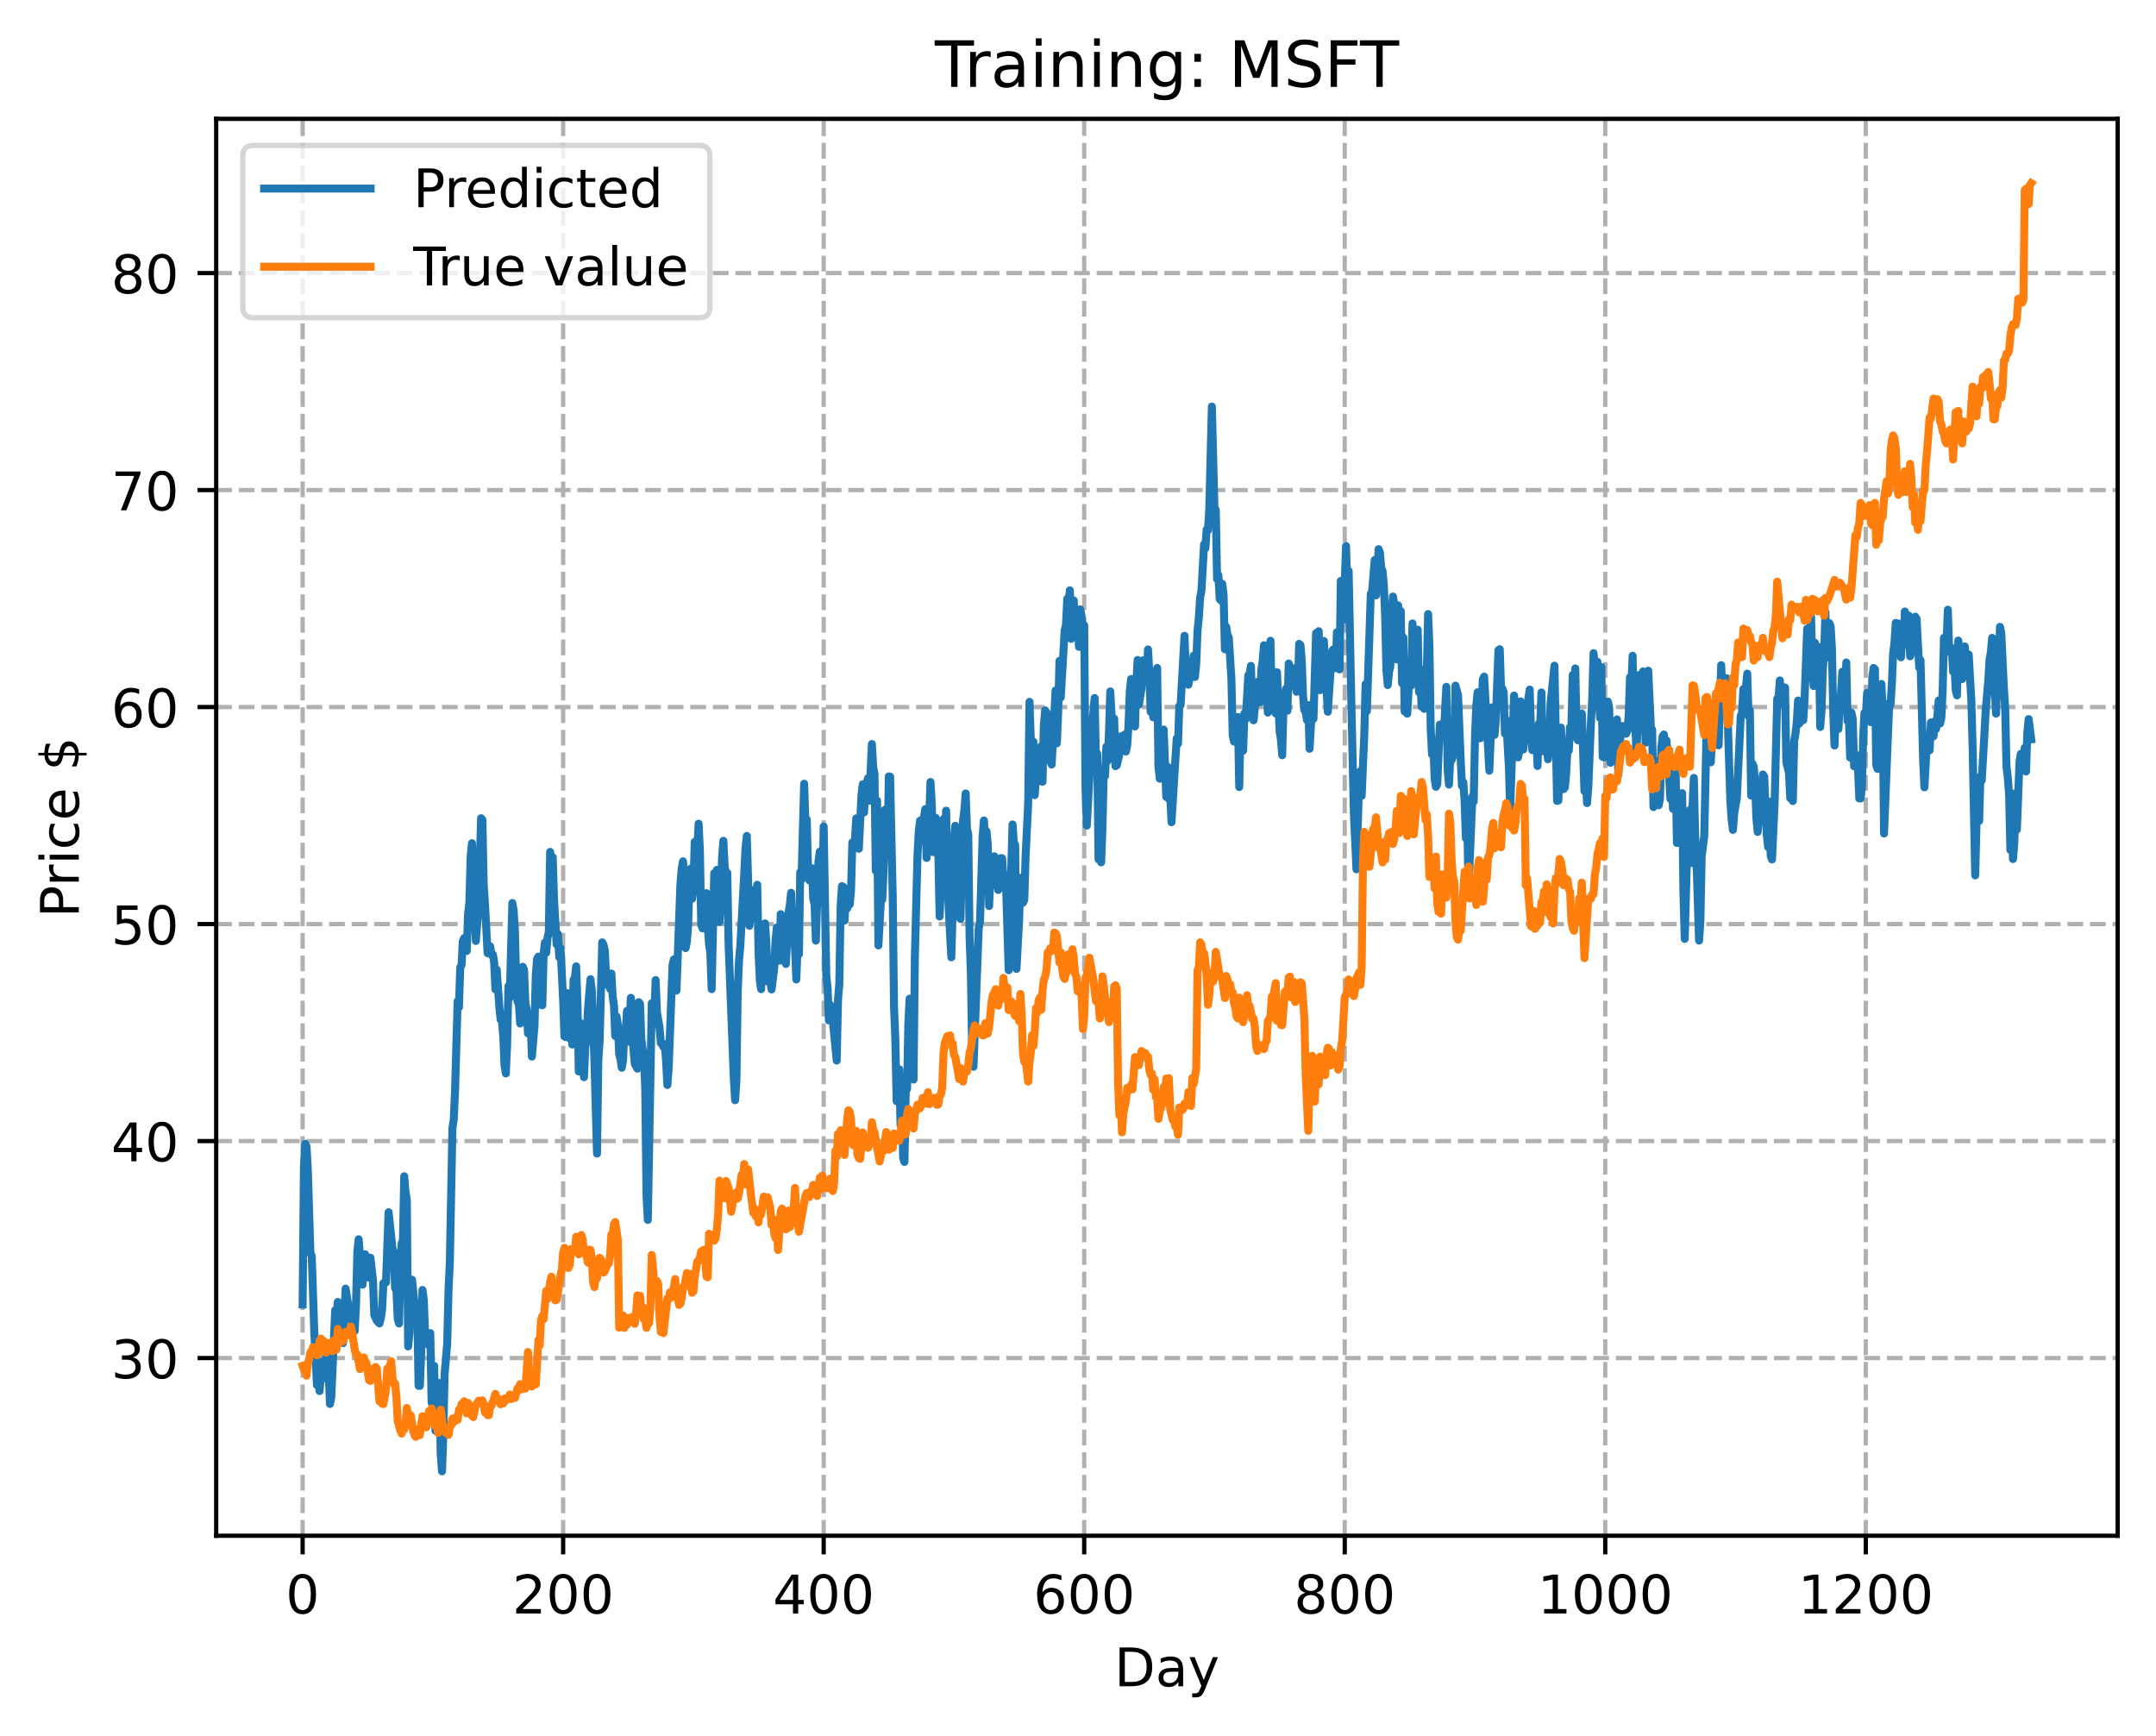 <?xml version="1.0" encoding="utf-8" standalone="no"?>
<!DOCTYPE svg PUBLIC "-//W3C//DTD SVG 1.1//EN"
  "http://www.w3.org/Graphics/SVG/1.1/DTD/svg11.dtd">
<!-- Created with matplotlib (https://matplotlib.org/) -->
<svg height="325.986pt" version="1.1" viewBox="0 0 404.923 325.986" width="404.923pt" xmlns="http://www.w3.org/2000/svg" xmlns:xlink="http://www.w3.org/1999/xlink">
 <defs>
  <style type="text/css">
*{stroke-linecap:butt;stroke-linejoin:round;}
  </style>
 </defs>
 <g id="figure_1">
  <g id="patch_1">
   <path d="M 0 325.986 
L 404.923 325.986 
L 404.923 0 
L 0 0 
z
" style="fill:#ffffff;"/>
  </g>
  <g id="axes_1">
   <g id="patch_2">
    <path d="M 40.603 288.43 
L 397.723 288.43 
L 397.723 22.318 
L 40.603 22.318 
z
" style="fill:#ffffff;"/>
   </g>
   <g id="matplotlib.axis_1">
    <g id="xtick_1">
     <g id="line2d_1">
      <path clip-path="url(#p1692a0290e)" d="M 56.836 288.43 
L 56.836 22.318 
" style="fill:none;stroke:#b0b0b0;stroke-dasharray:2.96,1.28;stroke-dashoffset:0;stroke-width:0.8;"/>
     </g>
     <g id="line2d_2">
      <defs>
       <path d="M 0 0 
L 0 3.5 
" id="m0d8a76f133" style="stroke:#000000;stroke-width:0.8;"/>
      </defs>
      <g>
       <use style="stroke:#000000;stroke-width:0.8;" x="56.836" xlink:href="#m0d8a76f133" y="288.43"/>
      </g>
     </g>
     <g id="text_1">
      <!-- 0 -->
      <defs>
       <path d="M 31.781 66.406 
Q 24.172 66.406 20.328 58.906 
Q 16.5 51.422 16.5 36.375 
Q 16.5 21.391 20.328 13.891 
Q 24.172 6.391 31.781 6.391 
Q 39.453 6.391 43.281 13.891 
Q 47.125 21.391 47.125 36.375 
Q 47.125 51.422 43.281 58.906 
Q 39.453 66.406 31.781 66.406 
z
M 31.781 74.219 
Q 44.047 74.219 50.516 64.516 
Q 56.984 54.828 56.984 36.375 
Q 56.984 17.969 50.516 8.266 
Q 44.047 -1.422 31.781 -1.422 
Q 19.531 -1.422 13.062 8.266 
Q 6.594 17.969 6.594 36.375 
Q 6.594 54.828 13.062 64.516 
Q 19.531 74.219 31.781 74.219 
z
" id="DejaVuSans-48"/>
      </defs>
      <g transform="translate(53.655 303.029)scale(0.1 -0.1)">
       <use xlink:href="#DejaVuSans-48"/>
      </g>
     </g>
    </g>
    <g id="xtick_2">
     <g id="line2d_3">
      <path clip-path="url(#p1692a0290e)" d="M 105.766 288.43 
L 105.766 22.318 
" style="fill:none;stroke:#b0b0b0;stroke-dasharray:2.96,1.28;stroke-dashoffset:0;stroke-width:0.8;"/>
     </g>
     <g id="line2d_4">
      <g>
       <use style="stroke:#000000;stroke-width:0.8;" x="105.766" xlink:href="#m0d8a76f133" y="288.43"/>
      </g>
     </g>
     <g id="text_2">
      <!-- 200 -->
      <defs>
       <path d="M 19.188 8.297 
L 53.609 8.297 
L 53.609 0 
L 7.328 0 
L 7.328 8.297 
Q 12.938 14.109 22.625 23.891 
Q 32.328 33.688 34.812 36.531 
Q 39.547 41.844 41.422 45.531 
Q 43.312 49.219 43.312 52.781 
Q 43.312 58.594 39.234 62.25 
Q 35.156 65.922 28.609 65.922 
Q 23.969 65.922 18.812 64.312 
Q 13.672 62.703 7.812 59.422 
L 7.812 69.391 
Q 13.766 71.781 18.938 73 
Q 24.125 74.219 28.422 74.219 
Q 39.75 74.219 46.484 68.547 
Q 53.219 62.891 53.219 53.422 
Q 53.219 48.922 51.531 44.891 
Q 49.859 40.875 45.406 35.406 
Q 44.188 33.984 37.641 27.219 
Q 31.109 20.453 19.188 8.297 
z
" id="DejaVuSans-50"/>
      </defs>
      <g transform="translate(96.223 303.029)scale(0.1 -0.1)">
       <use xlink:href="#DejaVuSans-50"/>
       <use x="63.623" xlink:href="#DejaVuSans-48"/>
       <use x="127.246" xlink:href="#DejaVuSans-48"/>
      </g>
     </g>
    </g>
    <g id="xtick_3">
     <g id="line2d_5">
      <path clip-path="url(#p1692a0290e)" d="M 154.697 288.43 
L 154.697 22.318 
" style="fill:none;stroke:#b0b0b0;stroke-dasharray:2.96,1.28;stroke-dashoffset:0;stroke-width:0.8;"/>
     </g>
     <g id="line2d_6">
      <g>
       <use style="stroke:#000000;stroke-width:0.8;" x="154.697" xlink:href="#m0d8a76f133" y="288.43"/>
      </g>
     </g>
     <g id="text_3">
      <!-- 400 -->
      <defs>
       <path d="M 37.797 64.312 
L 12.891 25.391 
L 37.797 25.391 
z
M 35.203 72.906 
L 47.609 72.906 
L 47.609 25.391 
L 58.016 25.391 
L 58.016 17.188 
L 47.609 17.188 
L 47.609 0 
L 37.797 0 
L 37.797 17.188 
L 4.891 17.188 
L 4.891 26.703 
z
" id="DejaVuSans-52"/>
      </defs>
      <g transform="translate(145.153 303.029)scale(0.1 -0.1)">
       <use xlink:href="#DejaVuSans-52"/>
       <use x="63.623" xlink:href="#DejaVuSans-48"/>
       <use x="127.246" xlink:href="#DejaVuSans-48"/>
      </g>
     </g>
    </g>
    <g id="xtick_4">
     <g id="line2d_7">
      <path clip-path="url(#p1692a0290e)" d="M 203.628 288.43 
L 203.628 22.318 
" style="fill:none;stroke:#b0b0b0;stroke-dasharray:2.96,1.28;stroke-dashoffset:0;stroke-width:0.8;"/>
     </g>
     <g id="line2d_8">
      <g>
       <use style="stroke:#000000;stroke-width:0.8;" x="203.628" xlink:href="#m0d8a76f133" y="288.43"/>
      </g>
     </g>
     <g id="text_4">
      <!-- 600 -->
      <defs>
       <path d="M 33.016 40.375 
Q 26.375 40.375 22.484 35.828 
Q 18.609 31.297 18.609 23.391 
Q 18.609 15.531 22.484 10.953 
Q 26.375 6.391 33.016 6.391 
Q 39.656 6.391 43.531 10.953 
Q 47.406 15.531 47.406 23.391 
Q 47.406 31.297 43.531 35.828 
Q 39.656 40.375 33.016 40.375 
z
M 52.594 71.297 
L 52.594 62.312 
Q 48.875 64.062 45.094 64.984 
Q 41.312 65.922 37.594 65.922 
Q 27.828 65.922 22.672 59.328 
Q 17.531 52.734 16.797 39.406 
Q 19.672 43.656 24.016 45.922 
Q 28.375 48.188 33.594 48.188 
Q 44.578 48.188 50.953 41.516 
Q 57.328 34.859 57.328 23.391 
Q 57.328 12.156 50.688 5.359 
Q 44.047 -1.422 33.016 -1.422 
Q 20.359 -1.422 13.672 8.266 
Q 6.984 17.969 6.984 36.375 
Q 6.984 53.656 15.188 63.938 
Q 23.391 74.219 37.203 74.219 
Q 40.922 74.219 44.703 73.484 
Q 48.484 72.75 52.594 71.297 
z
" id="DejaVuSans-54"/>
      </defs>
      <g transform="translate(194.084 303.029)scale(0.1 -0.1)">
       <use xlink:href="#DejaVuSans-54"/>
       <use x="63.623" xlink:href="#DejaVuSans-48"/>
       <use x="127.246" xlink:href="#DejaVuSans-48"/>
      </g>
     </g>
    </g>
    <g id="xtick_5">
     <g id="line2d_9">
      <path clip-path="url(#p1692a0290e)" d="M 252.558 288.43 
L 252.558 22.318 
" style="fill:none;stroke:#b0b0b0;stroke-dasharray:2.96,1.28;stroke-dashoffset:0;stroke-width:0.8;"/>
     </g>
     <g id="line2d_10">
      <g>
       <use style="stroke:#000000;stroke-width:0.8;" x="252.558" xlink:href="#m0d8a76f133" y="288.43"/>
      </g>
     </g>
     <g id="text_5">
      <!-- 800 -->
      <defs>
       <path d="M 31.781 34.625 
Q 24.75 34.625 20.719 30.859 
Q 16.703 27.094 16.703 20.516 
Q 16.703 13.922 20.719 10.156 
Q 24.75 6.391 31.781 6.391 
Q 38.812 6.391 42.859 10.172 
Q 46.922 13.969 46.922 20.516 
Q 46.922 27.094 42.891 30.859 
Q 38.875 34.625 31.781 34.625 
z
M 21.922 38.812 
Q 15.578 40.375 12.031 44.719 
Q 8.5 49.078 8.5 55.328 
Q 8.5 64.062 14.719 69.141 
Q 20.953 74.219 31.781 74.219 
Q 42.672 74.219 48.875 69.141 
Q 55.078 64.062 55.078 55.328 
Q 55.078 49.078 51.531 44.719 
Q 48 40.375 41.703 38.812 
Q 48.828 37.156 52.797 32.312 
Q 56.781 27.484 56.781 20.516 
Q 56.781 9.906 50.312 4.234 
Q 43.844 -1.422 31.781 -1.422 
Q 19.734 -1.422 13.25 4.234 
Q 6.781 9.906 6.781 20.516 
Q 6.781 27.484 10.781 32.312 
Q 14.797 37.156 21.922 38.812 
z
M 18.312 54.391 
Q 18.312 48.734 21.844 45.562 
Q 25.391 42.391 31.781 42.391 
Q 38.141 42.391 41.719 45.562 
Q 45.312 48.734 45.312 54.391 
Q 45.312 60.062 41.719 63.234 
Q 38.141 66.406 31.781 66.406 
Q 25.391 66.406 21.844 63.234 
Q 18.312 60.062 18.312 54.391 
z
" id="DejaVuSans-56"/>
      </defs>
      <g transform="translate(243.015 303.029)scale(0.1 -0.1)">
       <use xlink:href="#DejaVuSans-56"/>
       <use x="63.623" xlink:href="#DejaVuSans-48"/>
       <use x="127.246" xlink:href="#DejaVuSans-48"/>
      </g>
     </g>
    </g>
    <g id="xtick_6">
     <g id="line2d_11">
      <path clip-path="url(#p1692a0290e)" d="M 301.489 288.43 
L 301.489 22.318 
" style="fill:none;stroke:#b0b0b0;stroke-dasharray:2.96,1.28;stroke-dashoffset:0;stroke-width:0.8;"/>
     </g>
     <g id="line2d_12">
      <g>
       <use style="stroke:#000000;stroke-width:0.8;" x="301.489" xlink:href="#m0d8a76f133" y="288.43"/>
      </g>
     </g>
     <g id="text_6">
      <!-- 1000 -->
      <defs>
       <path d="M 12.406 8.297 
L 28.516 8.297 
L 28.516 63.922 
L 10.984 60.406 
L 10.984 69.391 
L 28.422 72.906 
L 38.281 72.906 
L 38.281 8.297 
L 54.391 8.297 
L 54.391 0 
L 12.406 0 
z
" id="DejaVuSans-49"/>
      </defs>
      <g transform="translate(288.764 303.029)scale(0.1 -0.1)">
       <use xlink:href="#DejaVuSans-49"/>
       <use x="63.623" xlink:href="#DejaVuSans-48"/>
       <use x="127.246" xlink:href="#DejaVuSans-48"/>
       <use x="190.869" xlink:href="#DejaVuSans-48"/>
      </g>
     </g>
    </g>
    <g id="xtick_7">
     <g id="line2d_13">
      <path clip-path="url(#p1692a0290e)" d="M 350.419 288.43 
L 350.419 22.318 
" style="fill:none;stroke:#b0b0b0;stroke-dasharray:2.96,1.28;stroke-dashoffset:0;stroke-width:0.8;"/>
     </g>
     <g id="line2d_14">
      <g>
       <use style="stroke:#000000;stroke-width:0.8;" x="350.419" xlink:href="#m0d8a76f133" y="288.43"/>
      </g>
     </g>
     <g id="text_7">
      <!-- 1200 -->
      <g transform="translate(337.694 303.029)scale(0.1 -0.1)">
       <use xlink:href="#DejaVuSans-49"/>
       <use x="63.623" xlink:href="#DejaVuSans-50"/>
       <use x="127.246" xlink:href="#DejaVuSans-48"/>
       <use x="190.869" xlink:href="#DejaVuSans-48"/>
      </g>
     </g>
    </g>
    <g id="text_8">
     <!-- Day -->
     <defs>
      <path d="M 19.672 64.797 
L 19.672 8.109 
L 31.594 8.109 
Q 46.688 8.109 53.688 14.938 
Q 60.688 21.781 60.688 36.531 
Q 60.688 51.172 53.688 57.984 
Q 46.688 64.797 31.594 64.797 
z
M 9.812 72.906 
L 30.078 72.906 
Q 51.266 72.906 61.172 64.094 
Q 71.094 55.281 71.094 36.531 
Q 71.094 17.672 61.125 8.828 
Q 51.172 0 30.078 0 
L 9.812 0 
z
" id="DejaVuSans-68"/>
      <path d="M 34.281 27.484 
Q 23.391 27.484 19.188 25 
Q 14.984 22.516 14.984 16.5 
Q 14.984 11.719 18.141 8.906 
Q 21.297 6.109 26.703 6.109 
Q 34.188 6.109 38.703 11.406 
Q 43.219 16.703 43.219 25.484 
L 43.219 27.484 
z
M 52.203 31.203 
L 52.203 0 
L 43.219 0 
L 43.219 8.297 
Q 40.141 3.328 35.547 0.953 
Q 30.953 -1.422 24.312 -1.422 
Q 15.922 -1.422 10.953 3.297 
Q 6 8.016 6 15.922 
Q 6 25.141 12.172 29.828 
Q 18.359 34.516 30.609 34.516 
L 43.219 34.516 
L 43.219 35.406 
Q 43.219 41.609 39.141 45 
Q 35.062 48.391 27.688 48.391 
Q 23 48.391 18.547 47.266 
Q 14.109 46.141 10.016 43.891 
L 10.016 52.203 
Q 14.938 54.109 19.578 55.047 
Q 24.219 56 28.609 56 
Q 40.484 56 46.344 49.844 
Q 52.203 43.703 52.203 31.203 
z
" id="DejaVuSans-97"/>
      <path d="M 32.172 -5.078 
Q 28.375 -14.844 24.75 -17.812 
Q 21.141 -20.797 15.094 -20.797 
L 7.906 -20.797 
L 7.906 -13.281 
L 13.188 -13.281 
Q 16.891 -13.281 18.938 -11.516 
Q 21 -9.766 23.484 -3.219 
L 25.094 0.875 
L 2.984 54.688 
L 12.5 54.688 
L 29.594 11.922 
L 46.688 54.688 
L 56.203 54.688 
z
" id="DejaVuSans-121"/>
     </defs>
     <g transform="translate(209.29 316.707)scale(0.1 -0.1)">
      <use xlink:href="#DejaVuSans-68"/>
      <use x="77.002" xlink:href="#DejaVuSans-97"/>
      <use x="138.281" xlink:href="#DejaVuSans-121"/>
     </g>
    </g>
   </g>
   <g id="matplotlib.axis_2">
    <g id="ytick_1">
     <g id="line2d_15">
      <path clip-path="url(#p1692a0290e)" d="M 40.603 255.063 
L 397.723 255.063 
" style="fill:none;stroke:#b0b0b0;stroke-dasharray:2.96,1.28;stroke-dashoffset:0;stroke-width:0.8;"/>
     </g>
     <g id="line2d_16">
      <defs>
       <path d="M 0 0 
L -3.5 0 
" id="mb8ea476548" style="stroke:#000000;stroke-width:0.8;"/>
      </defs>
      <g>
       <use style="stroke:#000000;stroke-width:0.8;" x="40.603" xlink:href="#mb8ea476548" y="255.063"/>
      </g>
     </g>
     <g id="text_9">
      <!-- 30 -->
      <defs>
       <path d="M 40.578 39.312 
Q 47.656 37.797 51.625 33 
Q 55.609 28.219 55.609 21.188 
Q 55.609 10.406 48.188 4.484 
Q 40.766 -1.422 27.094 -1.422 
Q 22.516 -1.422 17.656 -0.516 
Q 12.797 0.391 7.625 2.203 
L 7.625 11.719 
Q 11.719 9.328 16.594 8.109 
Q 21.484 6.891 26.812 6.891 
Q 36.078 6.891 40.938 10.547 
Q 45.797 14.203 45.797 21.188 
Q 45.797 27.641 41.281 31.266 
Q 36.766 34.906 28.719 34.906 
L 20.219 34.906 
L 20.219 43.016 
L 29.109 43.016 
Q 36.375 43.016 40.234 45.922 
Q 44.094 48.828 44.094 54.297 
Q 44.094 59.906 40.109 62.906 
Q 36.141 65.922 28.719 65.922 
Q 24.656 65.922 20.016 65.031 
Q 15.375 64.156 9.812 62.312 
L 9.812 71.094 
Q 15.438 72.656 20.344 73.438 
Q 25.25 74.219 29.594 74.219 
Q 40.828 74.219 47.359 69.109 
Q 53.906 64.016 53.906 55.328 
Q 53.906 49.266 50.438 45.094 
Q 46.969 40.922 40.578 39.312 
z
" id="DejaVuSans-51"/>
      </defs>
      <g transform="translate(20.878 258.862)scale(0.1 -0.1)">
       <use xlink:href="#DejaVuSans-51"/>
       <use x="63.623" xlink:href="#DejaVuSans-48"/>
      </g>
     </g>
    </g>
    <g id="ytick_2">
     <g id="line2d_17">
      <path clip-path="url(#p1692a0290e)" d="M 40.603 214.308 
L 397.723 214.308 
" style="fill:none;stroke:#b0b0b0;stroke-dasharray:2.96,1.28;stroke-dashoffset:0;stroke-width:0.8;"/>
     </g>
     <g id="line2d_18">
      <g>
       <use style="stroke:#000000;stroke-width:0.8;" x="40.603" xlink:href="#mb8ea476548" y="214.308"/>
      </g>
     </g>
     <g id="text_10">
      <!-- 40 -->
      <g transform="translate(20.878 218.107)scale(0.1 -0.1)">
       <use xlink:href="#DejaVuSans-52"/>
       <use x="63.623" xlink:href="#DejaVuSans-48"/>
      </g>
     </g>
    </g>
    <g id="ytick_3">
     <g id="line2d_19">
      <path clip-path="url(#p1692a0290e)" d="M 40.603 173.552 
L 397.723 173.552 
" style="fill:none;stroke:#b0b0b0;stroke-dasharray:2.96,1.28;stroke-dashoffset:0;stroke-width:0.8;"/>
     </g>
     <g id="line2d_20">
      <g>
       <use style="stroke:#000000;stroke-width:0.8;" x="40.603" xlink:href="#mb8ea476548" y="173.552"/>
      </g>
     </g>
     <g id="text_11">
      <!-- 50 -->
      <defs>
       <path d="M 10.797 72.906 
L 49.516 72.906 
L 49.516 64.594 
L 19.828 64.594 
L 19.828 46.734 
Q 21.969 47.469 24.109 47.828 
Q 26.266 48.188 28.422 48.188 
Q 40.625 48.188 47.75 41.5 
Q 54.891 34.812 54.891 23.391 
Q 54.891 11.625 47.562 5.094 
Q 40.234 -1.422 26.906 -1.422 
Q 22.312 -1.422 17.547 -0.641 
Q 12.797 0.141 7.719 1.703 
L 7.719 11.625 
Q 12.109 9.234 16.797 8.062 
Q 21.484 6.891 26.703 6.891 
Q 35.156 6.891 40.078 11.328 
Q 45.016 15.766 45.016 23.391 
Q 45.016 31 40.078 35.438 
Q 35.156 39.891 26.703 39.891 
Q 22.75 39.891 18.812 39.016 
Q 14.891 38.141 10.797 36.281 
z
" id="DejaVuSans-53"/>
      </defs>
      <g transform="translate(20.878 177.352)scale(0.1 -0.1)">
       <use xlink:href="#DejaVuSans-53"/>
       <use x="63.623" xlink:href="#DejaVuSans-48"/>
      </g>
     </g>
    </g>
    <g id="ytick_4">
     <g id="line2d_21">
      <path clip-path="url(#p1692a0290e)" d="M 40.603 132.797 
L 397.723 132.797 
" style="fill:none;stroke:#b0b0b0;stroke-dasharray:2.96,1.28;stroke-dashoffset:0;stroke-width:0.8;"/>
     </g>
     <g id="line2d_22">
      <g>
       <use style="stroke:#000000;stroke-width:0.8;" x="40.603" xlink:href="#mb8ea476548" y="132.797"/>
      </g>
     </g>
     <g id="text_12">
      <!-- 60 -->
      <g transform="translate(20.878 136.596)scale(0.1 -0.1)">
       <use xlink:href="#DejaVuSans-54"/>
       <use x="63.623" xlink:href="#DejaVuSans-48"/>
      </g>
     </g>
    </g>
    <g id="ytick_5">
     <g id="line2d_23">
      <path clip-path="url(#p1692a0290e)" d="M 40.603 92.042 
L 397.723 92.042 
" style="fill:none;stroke:#b0b0b0;stroke-dasharray:2.96,1.28;stroke-dashoffset:0;stroke-width:0.8;"/>
     </g>
     <g id="line2d_24">
      <g>
       <use style="stroke:#000000;stroke-width:0.8;" x="40.603" xlink:href="#mb8ea476548" y="92.042"/>
      </g>
     </g>
     <g id="text_13">
      <!-- 70 -->
      <defs>
       <path d="M 8.203 72.906 
L 55.078 72.906 
L 55.078 68.703 
L 28.609 0 
L 18.312 0 
L 43.219 64.594 
L 8.203 64.594 
z
" id="DejaVuSans-55"/>
      </defs>
      <g transform="translate(20.878 95.841)scale(0.1 -0.1)">
       <use xlink:href="#DejaVuSans-55"/>
       <use x="63.623" xlink:href="#DejaVuSans-48"/>
      </g>
     </g>
    </g>
    <g id="ytick_6">
     <g id="line2d_25">
      <path clip-path="url(#p1692a0290e)" d="M 40.603 51.287 
L 397.723 51.287 
" style="fill:none;stroke:#b0b0b0;stroke-dasharray:2.96,1.28;stroke-dashoffset:0;stroke-width:0.8;"/>
     </g>
     <g id="line2d_26">
      <g>
       <use style="stroke:#000000;stroke-width:0.8;" x="40.603" xlink:href="#mb8ea476548" y="51.287"/>
      </g>
     </g>
     <g id="text_14">
      <!-- 80 -->
      <g transform="translate(20.878 55.086)scale(0.1 -0.1)">
       <use xlink:href="#DejaVuSans-56"/>
       <use x="63.623" xlink:href="#DejaVuSans-48"/>
      </g>
     </g>
    </g>
    <g id="text_15">
     <!-- Price $ -->
     <defs>
      <path d="M 19.672 64.797 
L 19.672 37.406 
L 32.078 37.406 
Q 38.969 37.406 42.719 40.969 
Q 46.484 44.531 46.484 51.125 
Q 46.484 57.672 42.719 61.234 
Q 38.969 64.797 32.078 64.797 
z
M 9.812 72.906 
L 32.078 72.906 
Q 44.344 72.906 50.609 67.359 
Q 56.891 61.812 56.891 51.125 
Q 56.891 40.328 50.609 34.812 
Q 44.344 29.297 32.078 29.297 
L 19.672 29.297 
L 19.672 0 
L 9.812 0 
z
" id="DejaVuSans-80"/>
      <path d="M 41.109 46.297 
Q 39.594 47.172 37.812 47.578 
Q 36.031 48 33.891 48 
Q 26.266 48 22.188 43.047 
Q 18.109 38.094 18.109 28.812 
L 18.109 0 
L 9.078 0 
L 9.078 54.688 
L 18.109 54.688 
L 18.109 46.188 
Q 20.953 51.172 25.484 53.578 
Q 30.031 56 36.531 56 
Q 37.453 56 38.578 55.875 
Q 39.703 55.766 41.062 55.516 
z
" id="DejaVuSans-114"/>
      <path d="M 9.422 54.688 
L 18.406 54.688 
L 18.406 0 
L 9.422 0 
z
M 9.422 75.984 
L 18.406 75.984 
L 18.406 64.594 
L 9.422 64.594 
z
" id="DejaVuSans-105"/>
      <path d="M 48.781 52.594 
L 48.781 44.188 
Q 44.969 46.297 41.141 47.344 
Q 37.312 48.391 33.406 48.391 
Q 24.656 48.391 19.812 42.844 
Q 14.984 37.312 14.984 27.297 
Q 14.984 17.281 19.812 11.734 
Q 24.656 6.203 33.406 6.203 
Q 37.312 6.203 41.141 7.25 
Q 44.969 8.297 48.781 10.406 
L 48.781 2.094 
Q 45.016 0.344 40.984 -0.531 
Q 36.969 -1.422 32.422 -1.422 
Q 20.062 -1.422 12.781 6.344 
Q 5.516 14.109 5.516 27.297 
Q 5.516 40.672 12.859 48.328 
Q 20.219 56 33.016 56 
Q 37.156 56 41.109 55.141 
Q 45.062 54.297 48.781 52.594 
z
" id="DejaVuSans-99"/>
      <path d="M 56.203 29.594 
L 56.203 25.203 
L 14.891 25.203 
Q 15.484 15.922 20.484 11.062 
Q 25.484 6.203 34.422 6.203 
Q 39.594 6.203 44.453 7.469 
Q 49.312 8.734 54.109 11.281 
L 54.109 2.781 
Q 49.266 0.734 44.188 -0.344 
Q 39.109 -1.422 33.891 -1.422 
Q 20.797 -1.422 13.156 6.188 
Q 5.516 13.812 5.516 26.812 
Q 5.516 40.234 12.766 48.109 
Q 20.016 56 32.328 56 
Q 43.359 56 49.781 48.891 
Q 56.203 41.797 56.203 29.594 
z
M 47.219 32.234 
Q 47.125 39.594 43.094 43.984 
Q 39.062 48.391 32.422 48.391 
Q 24.906 48.391 20.391 44.141 
Q 15.875 39.891 15.188 32.172 
z
" id="DejaVuSans-101"/>
      <path id="DejaVuSans-32"/>
      <path d="M 33.797 -14.703 
L 28.906 -14.703 
L 28.859 0 
Q 23.734 0.094 18.609 1.188 
Q 13.484 2.297 8.297 4.5 
L 8.297 13.281 
Q 13.281 10.156 18.375 8.562 
Q 23.484 6.984 28.906 6.938 
L 28.906 29.203 
Q 18.109 30.953 13.203 35.156 
Q 8.297 39.359 8.297 46.688 
Q 8.297 54.641 13.625 59.219 
Q 18.953 63.812 28.906 64.5 
L 28.906 75.984 
L 33.797 75.984 
L 33.797 64.656 
Q 38.328 64.453 42.578 63.688 
Q 46.828 62.938 50.875 61.625 
L 50.875 53.078 
Q 46.828 55.125 42.547 56.25 
Q 38.281 57.375 33.797 57.562 
L 33.797 36.719 
Q 44.875 35.016 50.094 30.609 
Q 55.328 26.219 55.328 18.609 
Q 55.328 10.359 49.781 5.594 
Q 44.234 0.828 33.797 0.094 
z
M 28.906 37.594 
L 28.906 57.625 
Q 23.25 56.984 20.266 54.391 
Q 17.281 51.812 17.281 47.516 
Q 17.281 43.312 20.031 40.969 
Q 22.797 38.625 28.906 37.594 
z
M 33.797 28.219 
L 33.797 7.078 
Q 39.984 7.906 43.141 10.594 
Q 46.297 13.281 46.297 17.672 
Q 46.297 21.969 43.281 24.5 
Q 40.281 27.047 33.797 28.219 
z
" id="DejaVuSans-36"/>
     </defs>
     <g transform="translate(14.798 172.342)rotate(-90)scale(0.1 -0.1)">
      <use xlink:href="#DejaVuSans-80"/>
      <use x="58.553" xlink:href="#DejaVuSans-114"/>
      <use x="99.666" xlink:href="#DejaVuSans-105"/>
      <use x="127.449" xlink:href="#DejaVuSans-99"/>
      <use x="182.43" xlink:href="#DejaVuSans-101"/>
      <use x="243.953" xlink:href="#DejaVuSans-32"/>
      <use x="275.74" xlink:href="#DejaVuSans-36"/>
     </g>
    </g>
   </g>
   <g id="line2d_27">
    <path clip-path="url(#p1692a0290e)" d="M 56.836 244.991 
L 57.081 219.116 
L 57.325 214.828 
L 57.57 215.288 
L 57.814 219.66 
L 58.304 235.37 
L 58.548 235.902 
L 59.038 250.454 
L 59.527 260.145 
L 59.772 258.144 
L 60.016 261.258 
L 60.506 255.738 
L 60.995 258.866 
L 61.24 254.651 
L 61.729 257.995 
L 61.974 263.687 
L 62.218 262.469 
L 62.952 246.063 
L 63.197 248.216 
L 63.441 244.521 
L 63.686 247.847 
L 64.42 252.257 
L 64.909 242.021 
L 65.643 246.539 
L 65.888 247.233 
L 66.377 249.267 
L 66.622 249.954 
L 66.867 244.948 
L 67.111 235.135 
L 67.356 232.745 
L 68.09 241.276 
L 68.579 235.57 
L 68.824 238.294 
L 69.313 239.963 
L 69.558 236.209 
L 70.047 240.396 
L 70.292 246.988 
L 70.781 248.047 
L 71.27 248.557 
L 71.515 247.611 
L 71.76 245.969 
L 72.004 240.993 
L 72.494 240.851 
L 72.983 227.668 
L 73.717 234.531 
L 73.962 235.123 
L 74.206 241.975 
L 74.451 242.206 
L 74.696 247.66 
L 74.94 248.567 
L 75.185 238.764 
L 75.429 233.536 
L 75.674 232.993 
L 75.919 220.92 
L 76.163 223.842 
L 76.408 225.397 
L 76.653 252.877 
L 76.897 250.364 
L 77.142 242.095 
L 77.387 240.348 
L 77.876 245.113 
L 78.121 246.629 
L 78.365 245.252 
L 78.61 260.266 
L 78.855 260.295 
L 79.099 254.098 
L 79.344 242.277 
L 79.589 244.039 
L 79.833 250.339 
L 80.323 251.556 
L 80.567 252.701 
L 80.812 250.374 
L 81.056 263.381 
L 81.301 264.081 
L 81.546 256.544 
L 81.79 268.721 
L 82.035 262.743 
L 82.28 260.112 
L 82.524 259.746 
L 82.769 273.062 
L 83.014 276.334 
L 83.258 269.634 
L 83.503 258.053 
L 83.992 252.333 
L 84.237 242.225 
L 84.482 237.163 
L 84.971 211.892 
L 85.216 210.273 
L 85.46 204.964 
L 85.95 188.026 
L 86.194 189.198 
L 86.439 181.695 
L 86.684 181.269 
L 86.928 176.725 
L 87.173 176.19 
L 87.417 177.14 
L 87.662 178.609 
L 87.907 171.697 
L 88.151 169.517 
L 88.396 160.796 
L 88.641 158.363 
L 89.375 176.723 
L 89.864 170.339 
L 90.353 153.669 
L 90.598 153.949 
L 90.843 166.01 
L 91.087 169.837 
L 91.577 179.027 
L 91.821 178.654 
L 92.066 177.732 
L 92.311 179.348 
L 92.555 179.231 
L 92.8 180.621 
L 93.044 185.822 
L 93.289 182.108 
L 93.778 189.056 
L 94.023 191.485 
L 94.268 191.726 
L 94.512 194.534 
L 94.757 200.075 
L 95.002 201.618 
L 95.246 196.051 
L 95.491 185.197 
L 95.736 187.391 
L 96.225 169.594 
L 96.47 171.032 
L 96.714 174.95 
L 96.959 184.82 
L 97.204 188.149 
L 97.448 188.559 
L 97.693 192.23 
L 97.938 183.188 
L 98.182 181.572 
L 98.427 182.154 
L 98.672 188.446 
L 98.916 189.527 
L 99.161 194.087 
L 99.405 190.522 
L 99.65 191.634 
L 99.895 198.442 
L 100.384 192.685 
L 100.629 183.139 
L 100.873 180.091 
L 101.118 179.663 
L 101.363 188.699 
L 101.607 181.947 
L 101.852 188.804 
L 102.097 179.277 
L 102.341 177.025 
L 102.586 178.939 
L 102.831 176.135 
L 103.075 175.042 
L 103.32 159.999 
L 103.565 162.001 
L 103.809 160.995 
L 104.054 168.951 
L 104.543 177.382 
L 104.788 175.436 
L 105.032 179.784 
L 105.277 178.074 
L 105.766 187.83 
L 106.011 194.667 
L 106.256 194.788 
L 106.5 186.495 
L 106.745 193.141 
L 106.99 195.026 
L 107.234 193.559 
L 107.479 196.171 
L 107.724 184.01 
L 107.968 183.633 
L 108.213 181.499 
L 108.458 188.71 
L 108.702 201.243 
L 108.947 192.077 
L 109.192 197.491 
L 109.436 196.962 
L 109.681 202.308 
L 109.926 196.443 
L 110.17 195.441 
L 110.415 189.684 
L 110.904 183.907 
L 111.149 186.028 
L 111.638 199.278 
L 112.127 216.66 
L 112.372 199.127 
L 112.617 195.574 
L 113.106 176.983 
L 113.351 177.443 
L 113.595 178.534 
L 113.84 183.781 
L 114.085 185.012 
L 114.329 182.921 
L 114.574 185.721 
L 114.819 182.843 
L 115.063 187.176 
L 115.308 188.837 
L 115.553 194.572 
L 115.797 190.91 
L 116.042 192.476 
L 116.287 197.967 
L 116.531 198.898 
L 116.776 200.535 
L 117.02 199.133 
L 117.265 193.199 
L 117.51 193.739 
L 117.754 189.852 
L 117.999 195.647 
L 118.488 187.402 
L 118.978 197.213 
L 119.222 199.837 
L 119.712 200.71 
L 119.956 188.213 
L 120.201 188.494 
L 120.446 195.204 
L 120.935 198.765 
L 121.18 204.35 
L 121.424 224.629 
L 121.669 229.128 
L 122.158 202.262 
L 122.403 188.421 
L 122.648 189.998 
L 122.892 190.748 
L 123.137 184.068 
L 123.381 190.122 
L 123.871 193.007 
L 124.115 195.906 
L 124.36 196.146 
L 124.605 196.637 
L 124.849 196.099 
L 125.094 199.211 
L 125.339 203.774 
L 125.583 200.586 
L 126.317 181.162 
L 126.562 180.186 
L 126.807 181.289 
L 127.051 186.044 
L 127.785 166.129 
L 128.03 163.193 
L 128.275 161.77 
L 128.519 164.257 
L 128.764 178.068 
L 129.008 176.844 
L 129.253 173.616 
L 129.498 164.721 
L 129.742 163.13 
L 129.987 168.794 
L 130.232 166.906 
L 130.476 158.104 
L 130.721 164.334 
L 131.21 154.704 
L 131.455 160.001 
L 131.7 173.669 
L 131.944 174.358 
L 132.189 169.615 
L 132.434 170.358 
L 132.678 167.751 
L 132.923 174.082 
L 133.168 177.432 
L 133.412 178.985 
L 133.657 185.782 
L 134.146 163.99 
L 134.391 168.844 
L 134.636 163.373 
L 134.88 165.052 
L 135.125 173.146 
L 135.369 169.571 
L 135.614 161.005 
L 135.859 157.914 
L 136.103 162.882 
L 136.348 163.904 
L 136.593 163.951 
L 136.837 177.302 
L 137.816 202.51 
L 138.061 206.639 
L 138.305 202.974 
L 138.55 186.293 
L 138.795 180.422 
L 139.039 177.706 
L 139.773 164.12 
L 140.018 159.228 
L 140.263 156.996 
L 140.752 173.882 
L 141.486 167.213 
L 141.73 168.008 
L 141.975 167.865 
L 142.22 166.168 
L 142.464 178.958 
L 142.709 184.215 
L 142.954 185.778 
L 143.443 173.861 
L 143.688 173.423 
L 143.932 177.132 
L 144.177 184.324 
L 144.422 182.755 
L 144.911 185.839 
L 145.4 181.947 
L 145.645 176.9 
L 145.89 174.189 
L 146.134 174.21 
L 146.379 180.429 
L 146.624 171.687 
L 146.868 179.613 
L 147.113 179.441 
L 147.357 180.057 
L 147.602 181.041 
L 148.091 171.401 
L 148.336 170.033 
L 148.581 167.673 
L 148.825 174.776 
L 149.315 177.985 
L 149.559 183.96 
L 149.804 177.585 
L 150.049 179.218 
L 150.293 163.815 
L 150.538 165.176 
L 151.027 147.199 
L 151.272 154.638 
L 151.517 153.899 
L 151.761 163.218 
L 152.006 165.352 
L 152.251 163.416 
L 152.495 163.082 
L 152.74 168.767 
L 152.984 169.856 
L 153.229 176.661 
L 153.718 161.751 
L 153.963 159.953 
L 154.452 168.212 
L 154.697 155.221 
L 155.186 183.243 
L 155.431 185.56 
L 155.676 191.641 
L 155.92 188.708 
L 156.165 191.757 
L 156.41 191.61 
L 157.144 199.192 
L 157.388 187.813 
L 157.633 184.76 
L 157.878 170.361 
L 158.122 166.431 
L 158.367 166.535 
L 158.612 172.902 
L 158.856 168.388 
L 159.101 170.616 
L 159.345 168.035 
L 159.59 169.876 
L 159.835 167.203 
L 160.079 158.227 
L 160.324 158.843 
L 160.569 157.677 
L 160.813 153.693 
L 161.058 155.854 
L 161.303 159.404 
L 161.792 149.331 
L 162.037 147.292 
L 162.281 152.585 
L 162.526 147.957 
L 163.015 146.16 
L 163.26 150.376 
L 163.749 139.738 
L 163.994 144.095 
L 164.239 145.298 
L 164.483 163.545 
L 164.728 150.363 
L 164.972 177.559 
L 165.462 168.767 
L 165.706 168.935 
L 165.951 163.447 
L 166.196 152.086 
L 166.44 154.711 
L 166.685 160.673 
L 166.93 145.817 
L 167.174 145.866 
L 167.664 168.432 
L 167.908 189.063 
L 168.153 195.224 
L 168.398 206.826 
L 168.887 200.816 
L 169.132 211.289 
L 169.376 204.849 
L 169.621 217.475 
L 169.866 218.228 
L 170.11 204.832 
L 170.355 204.554 
L 170.6 192.04 
L 170.844 187.558 
L 171.089 196.349 
L 171.333 189.331 
L 171.578 202.752 
L 171.823 179.638 
L 172.312 160.799 
L 172.557 156.13 
L 172.801 154.132 
L 173.046 154.015 
L 173.291 156.599 
L 173.535 153.493 
L 173.78 151.957 
L 174.025 161.134 
L 174.269 154.839 
L 174.514 153.415 
L 174.759 146.864 
L 175.003 151.096 
L 175.248 160.043 
L 175.493 154.173 
L 175.737 153.579 
L 175.982 154.933 
L 176.227 160.192 
L 176.471 172.13 
L 177.205 153.825 
L 177.45 158.164 
L 177.694 152.248 
L 177.939 165.591 
L 178.428 175.405 
L 178.673 179.794 
L 178.918 171.015 
L 179.162 157.947 
L 179.407 155.089 
L 179.896 166.25 
L 180.386 172.591 
L 180.875 154.107 
L 181.12 152.174 
L 181.364 149.022 
L 181.609 155.625 
L 181.854 156.765 
L 182.098 176.008 
L 182.343 182.607 
L 182.588 197.77 
L 182.832 200.358 
L 183.811 174.408 
L 184.055 173.271 
L 184.545 157.142 
L 184.789 154.093 
L 185.034 157.287 
L 185.279 156.125 
L 185.523 158.636 
L 185.768 170.171 
L 186.013 164.364 
L 186.257 165.37 
L 186.502 164.09 
L 186.747 160.826 
L 186.991 166.248 
L 187.236 164.715 
L 187.481 167.155 
L 187.97 161.175 
L 188.215 161.19 
L 188.459 165.712 
L 188.704 164.967 
L 188.948 166.336 
L 189.438 182.217 
L 189.682 167.113 
L 189.927 162.942 
L 190.172 154.839 
L 190.416 158.329 
L 190.661 158.665 
L 190.906 181.977 
L 191.395 173.004 
L 191.64 164.857 
L 191.884 165.242 
L 192.129 169.538 
L 192.374 169.024 
L 192.618 160.837 
L 193.108 150.733 
L 193.352 131.818 
L 193.597 138.878 
L 193.842 141.301 
L 194.086 139.305 
L 194.331 149.339 
L 194.575 145.819 
L 194.82 145.793 
L 195.065 146.727 
L 195.554 140.139 
L 195.799 146.82 
L 196.043 136.321 
L 196.288 133.419 
L 196.533 133.774 
L 196.777 135.534 
L 197.267 142.903 
L 197.511 143.595 
L 198.245 129.69 
L 198.49 139.612 
L 198.735 133.906 
L 198.979 124.129 
L 199.224 130.999 
L 199.958 118.381 
L 200.203 117.413 
L 200.447 112.429 
L 200.692 112.984 
L 200.936 110.864 
L 201.181 119.983 
L 201.426 114.792 
L 201.67 112.781 
L 201.915 118.636 
L 202.16 116.236 
L 202.404 116.542 
L 202.649 121.49 
L 202.894 114.451 
L 203.138 115.777 
L 203.383 119.947 
L 203.628 117.428 
L 203.872 147.848 
L 204.117 155.052 
L 205.096 136.652 
L 205.585 131.107 
L 205.83 142.99 
L 206.074 141.555 
L 206.319 161.4 
L 206.563 157.471 
L 206.808 161.964 
L 207.053 155.547 
L 207.297 144.918 
L 207.542 145.735 
L 207.787 140.243 
L 208.031 142.91 
L 208.276 137.644 
L 208.521 129.853 
L 208.765 134.316 
L 209.01 135.045 
L 209.255 134.967 
L 209.499 143.895 
L 209.744 143.743 
L 210.233 141.676 
L 210.478 138.292 
L 210.723 139.386 
L 210.967 139.715 
L 211.212 137.972 
L 211.457 141.148 
L 211.701 139.997 
L 211.946 136.309 
L 212.191 129.788 
L 212.435 127.533 
L 212.68 132.408 
L 213.169 136.431 
L 213.414 128.282 
L 213.658 123.948 
L 213.903 132.345 
L 214.392 129.26 
L 214.637 124.02 
L 214.882 126.045 
L 215.126 124.283 
L 215.371 126.195 
L 215.616 121.977 
L 215.86 126.624 
L 216.105 133.697 
L 216.35 130.84 
L 216.594 134.734 
L 216.839 129.903 
L 217.084 129.957 
L 217.328 125.452 
L 217.573 144.078 
L 217.818 146.257 
L 218.062 145.945 
L 218.551 137.028 
L 219.041 149.674 
L 219.285 143.997 
L 219.53 150.046 
L 219.775 149.334 
L 220.019 154.422 
L 220.998 138.7 
L 221.243 139.689 
L 221.487 132.587 
L 221.732 132.424 
L 222.466 119.413 
L 222.711 126.465 
L 222.955 125.375 
L 223.2 128.587 
L 223.445 127.316 
L 223.689 126.826 
L 224.179 123.144 
L 224.423 127.149 
L 224.668 124.644 
L 224.912 118.411 
L 225.157 116.012 
L 225.402 112.179 
L 225.646 110.967 
L 226.136 102.241 
L 226.38 102.981 
L 226.625 99.449 
L 226.87 99.595 
L 227.114 95.694 
L 227.604 76.356 
L 228.093 95.686 
L 228.338 95.751 
L 228.582 108.763 
L 228.827 108.009 
L 229.072 112.526 
L 229.316 112.797 
L 229.561 109.652 
L 229.806 111.766 
L 230.05 121.945 
L 230.295 117.724 
L 230.539 119.235 
L 230.784 119.724 
L 231.273 127.52 
L 231.518 138.094 
L 231.763 139.285 
L 232.007 137.493 
L 232.252 137.267 
L 232.497 134.664 
L 232.741 147.816 
L 232.986 136.633 
L 233.231 137.421 
L 233.475 141.005 
L 233.72 133.954 
L 233.965 135.061 
L 234.454 126.786 
L 234.699 126.511 
L 234.943 125.064 
L 235.188 133.526 
L 235.433 135.281 
L 236.167 128.075 
L 236.656 131.89 
L 236.9 125.721 
L 237.145 124.171 
L 237.39 121.181 
L 238.124 133.83 
L 238.613 120.343 
L 238.858 132.671 
L 239.102 126.143 
L 239.347 128.59 
L 239.592 133.996 
L 239.836 126.255 
L 240.326 137.374 
L 240.57 138.874 
L 240.815 141.853 
L 241.06 132.229 
L 241.304 131.358 
L 241.549 129.305 
L 241.794 133.485 
L 242.038 124.616 
L 242.283 127.069 
L 242.527 125.333 
L 243.017 128.06 
L 243.261 128.3 
L 243.506 129.927 
L 243.751 129.242 
L 243.995 120.932 
L 244.24 121.14 
L 244.485 124.151 
L 244.729 130.699 
L 244.974 133.355 
L 245.219 133.657 
L 245.463 135.238 
L 245.708 132.429 
L 245.953 140.633 
L 246.442 132.304 
L 246.687 135.009 
L 247.176 118.914 
L 247.421 121.013 
L 247.665 118.551 
L 247.91 129.621 
L 248.155 129.368 
L 248.399 127.789 
L 248.644 120.393 
L 249.378 133.678 
L 250.112 122.571 
L 250.356 122.006 
L 250.601 125.527 
L 250.846 125.295 
L 251.09 118.745 
L 251.58 125.724 
L 251.824 109.099 
L 252.314 116.373 
L 252.803 102.555 
L 253.048 110.926 
L 253.292 107.227 
L 253.782 131.079 
L 254.271 152.697 
L 254.76 163.274 
L 255.249 147.035 
L 255.494 144.837 
L 255.739 149.466 
L 256.228 137.981 
L 256.473 128.487 
L 256.717 133.559 
L 257.451 111.505 
L 257.696 111.157 
L 258.185 105.16 
L 258.43 111.817 
L 258.675 108.903 
L 258.919 103.136 
L 259.164 103.76 
L 259.409 106.596 
L 259.653 107.26 
L 259.898 109.777 
L 260.143 115.653 
L 260.387 125.877 
L 260.632 128.665 
L 260.876 126.233 
L 261.121 125.167 
L 261.366 115.865 
L 261.61 112.04 
L 261.855 113.495 
L 262.1 120.386 
L 262.344 123.853 
L 262.589 113.701 
L 262.834 118.673 
L 263.078 114.753 
L 263.323 128.317 
L 263.568 119.722 
L 263.812 133.641 
L 264.057 129.611 
L 264.302 134.043 
L 264.791 125.454 
L 265.036 128.75 
L 265.28 117.088 
L 265.525 122.688 
L 265.77 124.641 
L 266.014 119.292 
L 266.259 118.273 
L 266.503 129.999 
L 266.748 127.669 
L 266.993 132.727 
L 267.237 129.56 
L 267.482 133.133 
L 267.727 125.565 
L 267.971 126.261 
L 268.216 115.328 
L 268.461 121.163 
L 268.705 136.814 
L 268.95 141.677 
L 269.195 139.57 
L 269.439 146.189 
L 269.684 147.774 
L 269.929 147.335 
L 270.418 136.084 
L 271.152 138.09 
L 271.641 128.995 
L 271.886 144.523 
L 272.131 147.356 
L 272.375 142.371 
L 272.62 142.788 
L 272.864 141.966 
L 273.109 141.831 
L 273.354 128.773 
L 273.843 130.583 
L 274.332 142.677 
L 274.577 147.607 
L 274.822 146.904 
L 275.066 150.328 
L 275.311 157.451 
L 275.556 153.217 
L 275.8 166.983 
L 276.534 149.62 
L 276.779 150.549 
L 277.024 138.283 
L 277.268 132.497 
L 277.513 130.011 
L 278.002 138.668 
L 278.491 127.595 
L 278.736 127.077 
L 279.47 140.311 
L 279.715 144.751 
L 280.204 132.859 
L 280.449 136.596 
L 280.693 138.034 
L 280.938 135.107 
L 281.427 122.096 
L 281.672 121.929 
L 281.917 129.418 
L 282.161 129.318 
L 282.406 130.025 
L 282.651 137.808 
L 282.895 135.25 
L 283.385 144.037 
L 283.629 152.02 
L 284.363 130.63 
L 284.608 133.037 
L 284.852 134.099 
L 285.097 142.243 
L 285.342 141.155 
L 285.586 131.731 
L 285.831 134.842 
L 286.076 140.772 
L 286.565 135.27 
L 286.81 137.191 
L 287.054 131.072 
L 287.299 129.513 
L 287.544 137.607 
L 287.788 140.88 
L 288.033 137.484 
L 288.278 138.628 
L 288.522 137.365 
L 288.767 143.868 
L 289.012 135.898 
L 289.256 136.736 
L 289.501 130.055 
L 289.746 141.092 
L 289.99 140.616 
L 290.235 138.31 
L 290.479 139.577 
L 290.724 142.591 
L 290.969 140.113 
L 291.213 132.171 
L 291.947 125.022 
L 292.437 150.429 
L 292.681 150.356 
L 293.171 136.648 
L 293.66 148.212 
L 293.905 147.908 
L 294.149 145.131 
L 294.394 140.534 
L 294.639 140.979 
L 294.883 136.525 
L 295.128 136.502 
L 295.373 126.776 
L 295.617 131.071 
L 295.862 125.542 
L 296.106 138.454 
L 296.351 139.032 
L 296.596 138.698 
L 296.84 134.891 
L 297.085 134.008 
L 297.574 148.568 
L 297.819 145.398 
L 298.064 150.832 
L 298.308 147.72 
L 298.798 135.694 
L 299.042 131.201 
L 299.287 122.665 
L 299.776 127.354 
L 300.021 124.293 
L 300.51 134.841 
L 300.755 125.273 
L 301 142.147 
L 301.244 142.246 
L 301.489 141.881 
L 301.734 140.602 
L 301.978 131.768 
L 302.223 132.842 
L 302.467 143.26 
L 302.712 141.752 
L 303.201 139.948 
L 303.446 142.321 
L 303.691 135.115 
L 303.935 145.488 
L 304.425 136.772 
L 304.669 136.351 
L 304.914 137.491 
L 305.159 136.963 
L 305.403 137.802 
L 305.648 137.275 
L 305.893 134.239 
L 306.137 127.187 
L 306.382 128.987 
L 306.627 123.164 
L 306.871 136.869 
L 307.116 135.841 
L 307.361 141.7 
L 307.85 126.779 
L 308.094 133.911 
L 308.339 128.609 
L 308.584 126.108 
L 309.073 139.475 
L 309.318 134.567 
L 309.562 125.969 
L 310.052 136.637 
L 310.296 137.048 
L 310.541 151.58 
L 310.786 142.844 
L 311.03 146.664 
L 311.275 145.477 
L 311.52 151.238 
L 311.764 150.071 
L 312.009 140.393 
L 312.254 138.308 
L 312.498 137.948 
L 312.743 139.865 
L 312.988 139.065 
L 313.477 145.884 
L 313.722 150.054 
L 313.966 146.471 
L 314.211 151.919 
L 314.455 145.52 
L 314.7 144.22 
L 314.945 158.329 
L 315.189 150.487 
L 315.434 156.831 
L 315.679 155.217 
L 315.923 148.965 
L 316.168 167.697 
L 316.413 176.333 
L 316.902 158.33 
L 317.147 158.127 
L 317.391 152.085 
L 317.636 162.083 
L 317.881 151.202 
L 318.125 146.101 
L 318.37 156.985 
L 318.615 161.524 
L 319.104 176.657 
L 319.349 173.129 
L 319.593 160.831 
L 320.082 156.99 
L 320.572 134.36 
L 320.816 137.09 
L 321.061 134.003 
L 321.306 143.181 
L 321.795 134.278 
L 322.04 135.463 
L 322.284 137.603 
L 322.529 137.822 
L 322.774 139.982 
L 323.263 124.92 
L 323.508 131.218 
L 323.752 133.319 
L 323.997 131.189 
L 324.242 127.368 
L 324.976 150.355 
L 325.22 153.973 
L 325.465 155.864 
L 325.71 152.684 
L 326.199 149.903 
L 326.933 134.44 
L 327.177 133.911 
L 327.422 129.419 
L 327.667 131.579 
L 328.156 126.517 
L 328.401 134.535 
L 328.645 133.435 
L 328.89 149.43 
L 329.135 143.435 
L 329.379 143.991 
L 329.624 147.12 
L 329.869 153.665 
L 330.113 156.254 
L 330.358 153.227 
L 330.603 147.961 
L 330.847 149.683 
L 331.092 145.459 
L 331.337 145.861 
L 331.826 156.824 
L 332.07 159.095 
L 332.315 150.579 
L 332.56 160.775 
L 332.804 161.419 
L 333.294 150.863 
L 333.783 131.224 
L 334.028 131.136 
L 334.272 127.792 
L 334.517 130.341 
L 334.762 131.037 
L 335.006 132.435 
L 335.251 129.109 
L 335.496 143.152 
L 335.985 145.123 
L 336.23 149.912 
L 336.474 147.708 
L 336.719 150.444 
L 336.964 139.182 
L 337.208 137.823 
L 337.453 135.659 
L 337.698 131.562 
L 337.942 135.882 
L 338.187 133.546 
L 338.431 133.62 
L 338.676 135.266 
L 338.921 131.306 
L 339.41 118.064 
L 339.655 122.208 
L 339.899 121.294 
L 340.144 115.849 
L 340.389 125.586 
L 340.633 128.849 
L 340.878 120.73 
L 341.367 128.812 
L 341.612 121.509 
L 341.857 136.541 
L 342.101 133.565 
L 342.346 125.748 
L 342.591 122.727 
L 342.835 114.975 
L 343.08 122.938 
L 343.325 123.462 
L 343.569 117.024 
L 343.814 117.615 
L 344.058 121.748 
L 344.303 133.701 
L 344.548 140.023 
L 344.792 132.874 
L 345.037 135.605 
L 345.282 136.913 
L 345.526 132.473 
L 345.771 130.12 
L 346.016 126.159 
L 346.505 133.397 
L 346.75 124.426 
L 346.994 135.408 
L 347.239 134.904 
L 347.484 142.29 
L 347.728 133.847 
L 347.973 135.08 
L 348.218 143.92 
L 348.707 141.821 
L 348.952 144.303 
L 349.196 149.957 
L 349.441 149.971 
L 349.686 147.816 
L 349.93 138.198 
L 350.175 133.885 
L 350.419 134.658 
L 350.664 130.14 
L 350.909 134.857 
L 351.153 132.403 
L 351.398 135.643 
L 351.643 127.131 
L 351.887 125.454 
L 352.132 125.671 
L 352.377 143.691 
L 352.621 144.414 
L 352.866 141.273 
L 353.111 136.42 
L 353.355 128.456 
L 353.6 133.737 
L 353.845 156.543 
L 354.823 132.009 
L 355.068 132.355 
L 355.313 128.436 
L 355.557 122.682 
L 355.802 120.75 
L 356.046 116.986 
L 356.291 117.895 
L 356.536 117.107 
L 356.78 117.848 
L 357.025 123.446 
L 357.27 118.46 
L 357.514 121.197 
L 357.759 114.853 
L 358.004 116.165 
L 358.248 120.586 
L 358.493 115.619 
L 358.738 123.266 
L 359.472 120.577 
L 359.716 115.824 
L 359.961 116.259 
L 360.45 125.387 
L 360.695 123.993 
L 361.184 142.729 
L 361.429 147.869 
L 361.918 138.982 
L 362.163 140.694 
L 362.407 140.907 
L 362.652 135.691 
L 363.141 138.287 
L 363.386 135.459 
L 363.631 136.903 
L 364.12 131.559 
L 364.365 135.883 
L 364.609 134.865 
L 364.854 129.731 
L 365.099 119.782 
L 365.343 122.21 
L 365.588 120.649 
L 365.833 114.515 
L 366.077 122.156 
L 366.322 122.592 
L 366.567 121.692 
L 366.811 126.149 
L 367.056 124.516 
L 367.301 129.579 
L 367.545 130.597 
L 367.79 120.303 
L 368.034 121.907 
L 368.279 121.488 
L 368.524 127.54 
L 368.768 126.534 
L 369.013 121.415 
L 369.258 124.298 
L 369.502 125.16 
L 369.747 122.929 
L 370.236 131.491 
L 370.481 140.136 
L 370.97 164.411 
L 371.215 154.477 
L 371.46 152.998 
L 371.704 154.193 
L 371.949 145.815 
L 372.194 146.568 
L 372.683 138.163 
L 372.928 133.497 
L 373.417 127.923 
L 373.662 123.87 
L 373.906 122.502 
L 374.151 119.794 
L 374.885 134.032 
L 375.129 125.813 
L 375.374 125.342 
L 375.619 117.729 
L 375.863 118.898 
L 376.353 129.276 
L 376.597 132.896 
L 376.842 144.001 
L 377.087 146.006 
L 377.331 149.143 
L 377.576 159.647 
L 377.821 155.82 
L 378.065 161.339 
L 378.31 158.357 
L 378.555 148.95 
L 378.799 155.796 
L 379.289 142.972 
L 379.533 141.578 
L 380.022 143.97 
L 380.267 140.452 
L 380.512 144.895 
L 380.756 137.665 
L 381.001 135.059 
L 381.49 138.864 
L 381.49 138.864 
" style="fill:none;stroke:#1f77b4;stroke-linecap:square;stroke-width:1.5;"/>
   </g>
   <g id="line2d_28">
    <path clip-path="url(#p1692a0290e)" d="M 56.836 256.53 
L 57.081 257.223 
L 57.325 257.467 
L 57.57 258.364 
L 57.814 256.082 
L 58.059 255.267 
L 58.304 254.003 
L 58.548 253.718 
L 58.793 253.025 
L 59.038 253.351 
L 59.282 253.473 
L 59.527 254.533 
L 59.772 254.248 
L 60.016 251.884 
L 60.261 251.395 
L 60.506 252.047 
L 60.75 251.802 
L 61.24 254.044 
L 61.484 252.781 
L 61.729 252.251 
L 61.974 252.495 
L 62.218 252.414 
L 62.463 253.759 
L 62.708 251.721 
L 62.952 253.473 
L 63.197 253.473 
L 63.441 249.602 
L 63.931 252.129 
L 64.175 251.843 
L 64.42 251.884 
L 64.665 251.273 
L 64.909 250.132 
L 65.154 250.132 
L 65.399 250.254 
L 65.643 250.784 
L 65.888 249.153 
L 66.133 250.213 
L 66.622 253.473 
L 66.867 254.411 
L 67.111 254.411 
L 67.601 257.141 
L 68.335 254.941 
L 68.579 255.674 
L 68.824 255.96 
L 69.313 259.22 
L 69.558 259.342 
L 70.047 257.06 
L 70.292 257.141 
L 70.536 256.734 
L 70.781 257.101 
L 71.27 263.214 
L 71.515 263.01 
L 71.76 263.622 
L 72.004 263.703 
L 72.494 261.013 
L 72.738 257.019 
L 72.983 257.101 
L 73.228 256.571 
L 73.472 255.633 
L 73.717 258.812 
L 73.962 259.913 
L 74.206 259.831 
L 74.451 262.317 
L 74.696 266.923 
L 75.185 268.675 
L 75.429 269.246 
L 75.674 268.39 
L 75.919 268.471 
L 76.163 267.493 
L 76.408 264.437 
L 76.897 266.963 
L 77.142 265.822 
L 77.631 268.879 
L 77.876 269.613 
L 78.121 269.857 
L 78.365 268.634 
L 78.61 268.39 
L 78.855 269.531 
L 79.344 265.985 
L 79.589 266.311 
L 79.833 266.841 
L 80.078 268.064 
L 80.323 266.923 
L 80.567 265.007 
L 80.812 266.026 
L 81.056 264.518 
L 81.301 265.455 
L 81.546 267.045 
L 81.79 267.86 
L 82.035 267.453 
L 82.28 269.123 
L 82.524 268.471 
L 82.769 264.763 
L 83.258 268.349 
L 83.503 268.553 
L 83.748 269.123 
L 83.992 268.512 
L 84.237 269.49 
L 84.482 267.982 
L 84.726 267.738 
L 84.971 266.434 
L 85.216 267.126 
L 85.46 266.271 
L 85.705 266.271 
L 85.95 266.678 
L 86.194 264.803 
L 86.439 264.722 
L 86.684 263.703 
L 86.928 263.581 
L 87.173 263.173 
L 87.417 263.825 
L 87.662 265.455 
L 87.907 263.499 
L 88.151 265.496 
L 88.396 265.252 
L 88.641 265.904 
L 88.885 266.148 
L 89.375 263.785 
L 89.619 263.703 
L 89.864 263.092 
L 90.109 263.051 
L 90.353 263.173 
L 90.598 263.01 
L 90.843 263.744 
L 91.087 265.292 
L 91.332 264.192 
L 91.577 265.782 
L 91.821 265.782 
L 92.066 263.988 
L 92.311 264.029 
L 92.8 262.603 
L 93.044 261.788 
L 93.289 262.847 
L 93.534 262.643 
L 94.023 263.744 
L 94.268 263.581 
L 94.512 263.581 
L 94.757 262.643 
L 95.002 263.051 
L 95.491 262.48 
L 95.736 261.91 
L 95.98 262.766 
L 96.225 262.195 
L 96.47 262.562 
L 96.714 262.562 
L 97.204 260.728 
L 97.448 260.728 
L 97.693 259.954 
L 97.938 260.932 
L 98.182 260.809 
L 98.427 260.361 
L 98.672 260.809 
L 99.161 253.922 
L 99.405 259.424 
L 99.895 260.402 
L 100.139 259.261 
L 100.384 259.872 
L 100.629 259.994 
L 101.118 251.68 
L 101.363 252.618 
L 101.607 247.89 
L 101.852 247.156 
L 102.097 247.768 
L 102.586 242.429 
L 102.831 243.977 
L 103.32 240.839 
L 103.565 239.78 
L 104.054 242.877 
L 104.299 244.222 
L 104.543 244.1 
L 104.788 242.714 
L 105.277 239.413 
L 105.522 238.435 
L 105.766 235.215 
L 106.011 234.359 
L 106.5 236.275 
L 106.745 238.149 
L 106.99 237.66 
L 107.234 234.604 
L 107.479 235.174 
L 107.724 234.563 
L 107.968 235.093 
L 108.213 232.281 
L 108.458 234.726 
L 108.702 235.582 
L 108.947 234.848 
L 109.192 231.955 
L 109.436 232.77 
L 109.681 235.337 
L 109.926 234.685 
L 110.415 237.131 
L 110.66 234.685 
L 110.904 234.767 
L 111.149 236.356 
L 111.393 240.839 
L 111.638 241.736 
L 111.883 239.902 
L 112.127 240.106 
L 112.372 237.334 
L 112.617 236.234 
L 112.861 236.519 
L 113.106 237.294 
L 113.351 239.005 
L 113.595 238.72 
L 114.085 237.416 
L 114.329 237.334 
L 114.574 235.908 
L 114.819 231.873 
L 115.063 231.955 
L 115.308 229.917 
L 115.553 229.509 
L 116.042 232.892 
L 116.287 249.357 
L 116.531 246.871 
L 116.776 247.645 
L 117.02 247.075 
L 117.265 249.398 
L 117.51 248.461 
L 117.754 248.787 
L 117.999 247.523 
L 118.244 247.564 
L 118.488 248.257 
L 118.733 247.36 
L 119.222 248.624 
L 119.467 246.667 
L 119.712 243.285 
L 119.956 244.059 
L 120.201 243.366 
L 120.446 245.975 
L 120.69 245.485 
L 120.935 247.768 
L 121.18 247.727 
L 121.424 249.398 
L 121.669 248.461 
L 121.914 248.501 
L 122.158 245.322 
L 122.403 235.704 
L 122.648 238.149 
L 122.892 241.777 
L 123.137 242.755 
L 123.381 240.595 
L 123.626 241.206 
L 123.871 247.401 
L 124.115 250.172 
L 124.36 250.05 
L 124.605 250.376 
L 125.339 243.896 
L 125.583 244.1 
L 125.828 242.714 
L 126.073 243.651 
L 126.317 243.122 
L 126.807 240.228 
L 127.051 243.692 
L 127.296 243.896 
L 127.541 245.078 
L 127.785 244.833 
L 128.03 243.774 
L 128.275 241.736 
L 128.519 241.695 
L 129.008 239.087 
L 129.253 239.331 
L 129.498 239.25 
L 129.742 241.614 
L 129.987 242.796 
L 130.232 242.551 
L 130.476 239.739 
L 130.966 236.927 
L 131.21 236.764 
L 131.455 236.152 
L 131.7 235.011 
L 132.189 234.726 
L 132.434 236.397 
L 132.678 239.739 
L 132.923 239.902 
L 133.168 231.71 
L 133.412 232.362 
L 133.657 232.566 
L 133.902 232.485 
L 134.146 233.014 
L 134.391 232.566 
L 134.636 230.854 
L 134.88 228.001 
L 135.125 221.725 
L 135.369 224.496 
L 135.614 223.355 
L 136.103 225.067 
L 136.348 221.807 
L 136.837 223.111 
L 137.327 227.594 
L 137.816 224.904 
L 138.061 224.211 
L 138.305 223.926 
L 138.55 225.108 
L 138.795 224.089 
L 139.284 220.625 
L 139.529 221.195 
L 139.773 218.628 
L 140.018 222.459 
L 140.507 219.606 
L 140.996 224.048 
L 141.486 227.798 
L 141.73 227.023 
L 141.975 228.491 
L 142.22 228.246 
L 142.464 229.591 
L 142.709 227.349 
L 142.954 228.083 
L 143.443 224.741 
L 143.688 225.352 
L 143.932 225.352 
L 144.177 224.863 
L 144.666 226.901 
L 144.911 230.08 
L 145.156 228.939 
L 145.4 231.588 
L 145.645 232.525 
L 145.89 230.447 
L 146.134 234.767 
L 146.624 227.512 
L 146.868 226.983 
L 147.113 229.061 
L 147.602 230.895 
L 147.847 230.406 
L 148.091 227.349 
L 148.336 230.488 
L 148.581 229.509 
L 148.825 227.92 
L 149.07 227.105 
L 149.315 223.111 
L 149.559 228.654 
L 149.804 229.183 
L 150.049 231.343 
L 151.272 224.619 
L 151.517 224.048 
L 151.761 224.007 
L 152.006 224.823 
L 152.251 224.456 
L 152.74 222.54 
L 152.984 223.722 
L 153.229 224.333 
L 153.474 224.619 
L 153.963 221.195 
L 154.208 223.355 
L 154.452 220.788 
L 154.697 222.01 
L 154.942 221.847 
L 155.186 222.866 
L 155.431 223.192 
L 155.92 221.358 
L 156.165 222.907 
L 156.41 223.681 
L 156.654 222.255 
L 156.899 216.142 
L 157.144 217.283 
L 157.388 212.963 
L 157.633 213.656 
L 157.878 212.27 
L 158.122 212.922 
L 158.612 216.916 
L 159.101 210.273 
L 159.345 208.52 
L 159.59 208.806 
L 159.835 210.191 
L 160.079 214.838 
L 160.324 215.123 
L 160.569 215.041 
L 160.813 212.392 
L 161.058 216.916 
L 161.303 217.527 
L 161.547 217.65 
L 162.037 212.677 
L 162.281 214.267 
L 162.526 214.552 
L 162.771 214.348 
L 163.015 215.571 
L 163.26 214.878 
L 163.505 214.674 
L 163.749 210.762 
L 163.994 212.229 
L 164.239 212.677 
L 164.728 215.571 
L 165.217 218.139 
L 165.706 215.775 
L 165.951 216.182 
L 166.44 212.596 
L 166.685 213.33 
L 166.93 215.938 
L 167.174 215.001 
L 167.664 215.612 
L 167.908 212.881 
L 168.153 213.9 
L 168.398 213.819 
L 168.642 213.533 
L 168.887 214.267 
L 169.132 212.922 
L 169.376 210.477 
L 169.621 211.088 
L 169.866 213.126 
L 170.11 213.004 
L 170.355 209.376 
L 170.6 208.276 
L 171.578 211.944 
L 171.823 209.295 
L 172.312 207.461 
L 172.557 207.583 
L 172.801 208.154 
L 173.046 207.461 
L 173.291 206.197 
L 173.535 207.216 
L 173.78 206.034 
L 174.025 207.298 
L 174.269 205.138 
L 174.514 207.379 
L 174.759 206.686 
L 175.003 206.564 
L 175.248 206.972 
L 175.493 206.197 
L 175.737 207.053 
L 175.982 207.502 
L 176.227 207.42 
L 176.471 205.79 
L 176.716 205.586 
L 176.96 204.323 
L 177.205 197.68 
L 177.45 195.846 
L 177.939 194.582 
L 178.184 194.623 
L 178.428 194.46 
L 178.673 196.375 
L 178.918 195.968 
L 179.162 198.128 
L 179.407 198.495 
L 180.141 202.652 
L 180.386 200.573 
L 180.875 203.141 
L 181.12 201.144 
L 181.609 201.266 
L 181.854 199.962 
L 182.098 197.68 
L 182.343 196.905 
L 182.832 193.482 
L 183.077 192.585 
L 183.321 194.134 
L 183.566 193.033 
L 183.811 193.319 
L 184.055 193.237 
L 184.545 194.46 
L 184.789 194.419 
L 185.034 192.178 
L 185.279 193.563 
L 185.523 194.093 
L 185.768 192.87 
L 186.257 187.939 
L 186.502 186.757 
L 186.747 186.431 
L 186.991 185.779 
L 187.236 187.002 
L 187.481 188.876 
L 187.725 186.757 
L 187.97 187.735 
L 188.215 187.083 
L 188.459 183.66 
L 188.948 187.572 
L 189.193 185.453 
L 189.438 189.692 
L 189.682 188.184 
L 189.927 188.061 
L 190.172 188.387 
L 190.416 190.262 
L 190.661 190.833 
L 190.906 189.488 
L 191.15 189.488 
L 191.395 191.77 
L 191.64 186.676 
L 191.884 190.466 
L 192.129 197.883 
L 192.374 199.432 
L 192.618 199.106 
L 193.108 203.141 
L 193.352 199.514 
L 193.597 197.68 
L 193.842 194.419 
L 194.086 196.457 
L 194.331 193.849 
L 194.575 189.325 
L 194.82 190.221 
L 195.065 187.858 
L 195.309 187.328 
L 195.554 189.651 
L 195.799 185.983 
L 196.043 183.986 
L 196.288 183.456 
L 196.533 182.274 
L 196.777 178.851 
L 197.022 178.932 
L 197.267 178.076 
L 197.511 178.158 
L 197.756 178.525 
L 198.001 175.142 
L 198.245 175.264 
L 198.49 175.753 
L 198.979 180.807 
L 199.224 178.851 
L 199.469 181.785 
L 199.713 183.374 
L 199.958 183.864 
L 200.203 182.722 
L 200.447 182.478 
L 200.692 179.177 
L 200.936 179.829 
L 201.181 181.377 
L 201.426 178.28 
L 201.67 179.992 
L 201.915 182.926 
L 202.16 183.374 
L 202.404 186.187 
L 202.649 185.086 
L 203.138 187.124 
L 203.383 193.278 
L 203.628 190.914 
L 203.872 183.66 
L 204.117 183.089 
L 204.362 181.785 
L 204.606 179.87 
L 205.34 183.945 
L 205.83 188.021 
L 206.074 186.757 
L 206.319 188.51 
L 206.563 191.281 
L 206.808 188.917 
L 207.053 183.374 
L 207.297 185.005 
L 207.542 187.409 
L 207.787 188.428 
L 208.276 191.974 
L 208.521 188.876 
L 208.765 188.265 
L 209.01 190.181 
L 209.255 185.249 
L 209.499 185.045 
L 209.744 185.738 
L 209.989 203.467 
L 210.233 209.458 
L 210.478 206.116 
L 210.723 212.677 
L 210.967 209.091 
L 211.457 206.809 
L 211.701 204.323 
L 212.191 204.689 
L 212.435 203.711 
L 212.68 204.608 
L 213.169 198.535 
L 213.414 199.717 
L 213.903 200.043 
L 214.392 197.394 
L 214.637 197.639 
L 214.882 198.046 
L 215.126 197.802 
L 215.371 198.617 
L 215.616 198.495 
L 215.86 200.94 
L 216.105 201.877 
L 216.35 201.633 
L 216.594 204.689 
L 216.839 202.692 
L 217.084 206.034 
L 217.328 206.238 
L 217.573 210.151 
L 217.818 208.683 
L 218.307 207.379 
L 218.551 204.119 
L 218.796 205.015 
L 219.041 202.57 
L 219.285 202.692 
L 219.53 202.489 
L 219.775 208.357 
L 220.264 210.354 
L 220.509 210.395 
L 220.753 211.618 
L 220.998 211.373 
L 221.243 213.126 
L 221.487 207.991 
L 221.732 208.072 
L 221.977 208.52 
L 222.221 208.276 
L 222.466 207.298 
L 222.711 207.135 
L 222.955 207.583 
L 223.2 205.097 
L 223.445 205.505 
L 223.689 207.705 
L 223.934 202.448 
L 224.179 203.589 
L 224.668 200.695 
L 224.912 182.233 
L 225.157 181.581 
L 225.402 176.976 
L 225.646 177.383 
L 225.891 179.095 
L 226.136 179.014 
L 226.38 180.725 
L 226.625 183.334 
L 226.87 188.713 
L 227.114 187.002 
L 227.359 182.722 
L 227.604 184.271 
L 227.848 184.353 
L 228.093 183.252 
L 228.338 178.769 
L 229.072 183.415 
L 229.316 183.415 
L 229.561 184.067 
L 230.05 187.45 
L 230.295 183.293 
L 230.539 183.945 
L 230.784 186.35 
L 231.029 184.842 
L 231.273 186.105 
L 231.518 186.39 
L 231.763 188.387 
L 232.007 189.284 
L 232.252 190.955 
L 232.497 191.281 
L 232.741 187.368 
L 232.986 188.061 
L 233.475 191.974 
L 233.72 190.547 
L 233.965 189.977 
L 234.209 186.92 
L 234.454 189.447 
L 234.699 188.917 
L 235.188 191.362 
L 235.433 191.281 
L 235.677 192.87 
L 235.922 196.498 
L 236.167 197.394 
L 236.411 196.172 
L 236.656 196.375 
L 236.9 196.416 
L 237.39 197.027 
L 237.634 195.886 
L 237.879 195.52 
L 238.124 191.729 
L 238.368 191.403 
L 238.613 190.833 
L 238.858 187.165 
L 239.102 187.328 
L 239.592 184.638 
L 239.836 191.729 
L 240.081 189.406 
L 240.326 190.099 
L 240.57 192.504 
L 240.815 192.544 
L 241.304 186.268 
L 241.549 187.002 
L 241.794 186.553 
L 242.038 183.578 
L 242.283 183.415 
L 242.527 187.328 
L 242.772 186.839 
L 243.017 184.434 
L 243.261 188.184 
L 243.506 186.839 
L 243.751 186.879 
L 244.24 184.475 
L 244.485 184.679 
L 244.974 191.24 
L 245.219 201.796 
L 245.708 212.392 
L 245.953 203.263 
L 246.197 198.413 
L 246.442 198.291 
L 246.687 199.962 
L 246.931 206.89 
L 247.176 200.614 
L 247.421 200.043 
L 247.665 203.671 
L 247.91 198.454 
L 248.155 201.796 
L 248.644 200.125 
L 248.888 201.918 
L 249.133 198.087 
L 249.378 196.783 
L 249.622 196.987 
L 249.867 200.125 
L 250.112 197.557 
L 250.356 198.413 
L 250.601 198.535 
L 251.09 198.25 
L 251.335 200.899 
L 251.58 200.288 
L 251.824 196.946 
L 252.069 195.52 
L 252.558 187.287 
L 252.803 186.798 
L 253.048 186.594 
L 253.292 183.945 
L 253.537 185.331 
L 254.026 186.227 
L 254.271 187.083 
L 254.515 185.738 
L 254.76 183.701 
L 255.249 182.641 
L 255.494 184.964 
L 255.739 181.581 
L 255.983 161.856 
L 256.228 156.231 
L 256.473 158.514 
L 256.717 157.332 
L 257.207 162.793 
L 257.451 160.348 
L 257.696 156.639 
L 257.941 155.62 
L 258.185 155.702 
L 258.43 153.501 
L 258.919 159.247 
L 259.164 158.677 
L 259.653 161.978 
L 259.898 158.188 
L 260.143 161.448 
L 260.387 157.862 
L 260.632 157.495 
L 260.876 156.476 
L 261.121 156.476 
L 261.366 156.231 
L 261.61 158.514 
L 261.855 157.536 
L 262.1 155.824 
L 262.344 152.278 
L 262.589 152.319 
L 262.834 156.435 
L 263.078 149.466 
L 263.323 149.874 
L 263.568 149.955 
L 263.812 153.256 
L 264.057 152.074 
L 264.302 157.006 
L 264.546 152.604 
L 264.791 152.36 
L 265.036 148.57 
L 265.28 150.322 
L 265.525 156.721 
L 266.014 151.748 
L 266.259 149.833 
L 266.503 150.444 
L 266.748 149.303 
L 266.993 146.858 
L 267.237 147.836 
L 267.727 153.99 
L 267.971 152.971 
L 268.216 157.047 
L 268.461 164.709 
L 268.705 164.056 
L 268.95 164.179 
L 269.195 162.223 
L 269.439 166.869 
L 269.684 160.878 
L 269.929 169.518 
L 270.173 171.27 
L 270.418 170.333 
L 270.663 171.596 
L 270.907 164.22 
L 271.152 166.257 
L 271.397 164.709 
L 271.641 168.58 
L 271.886 165.198 
L 272.131 152.808 
L 272.375 154.357 
L 272.62 161.326 
L 272.864 164.749 
L 273.109 165.401 
L 273.354 172.9 
L 273.598 175.957 
L 273.843 176.487 
L 274.088 174.734 
L 274.332 174.816 
L 275.066 163.69 
L 275.311 164.627 
L 275.556 166.135 
L 275.8 162.752 
L 276.045 168.743 
L 276.29 168.01 
L 276.534 164.994 
L 276.779 168.254 
L 277.024 168.132 
L 277.268 169.966 
L 277.513 163.038 
L 277.758 161.53 
L 278.002 163.975 
L 278.247 165.279 
L 278.491 169.355 
L 278.736 166.828 
L 278.981 161.978 
L 279.225 165.198 
L 279.47 161.041 
L 279.715 160.633 
L 279.959 158.921 
L 280.204 155.824 
L 280.449 154.561 
L 280.693 159.329 
L 281.183 156.965 
L 281.427 157.373 
L 281.672 156.395 
L 281.917 159.125 
L 282.161 154.357 
L 282.406 152.971 
L 282.651 152.237 
L 282.895 150.852 
L 283.14 151.422 
L 283.385 154.968 
L 283.629 152.686 
L 283.874 155.376 
L 284.118 155.539 
L 284.363 155.987 
L 284.608 154.601 
L 284.852 151.748 
L 285.097 151.708 
L 285.342 150.526 
L 285.586 147.225 
L 285.831 147.51 
L 286.076 150.77 
L 286.32 149.996 
L 286.565 166.298 
L 286.81 164.953 
L 287.544 173.96 
L 287.788 174.082 
L 288.033 171.066 
L 288.278 174.449 
L 288.767 173.797 
L 289.012 171.963 
L 289.256 173.267 
L 289.501 169.395 
L 289.746 169.273 
L 289.99 167.398 
L 290.235 169.151 
L 290.479 166.094 
L 290.724 171.474 
L 290.969 170.251 
L 291.213 172.248 
L 291.458 171.026 
L 291.703 173.43 
L 291.947 167.072 
L 292.192 164.912 
L 292.437 165.85 
L 292.681 164.097 
L 292.926 161.326 
L 293.171 161.937 
L 293.415 163.445 
L 293.66 166.257 
L 293.905 164.872 
L 294.394 165.238 
L 294.639 166.95 
L 294.883 167.521 
L 295.128 172.982 
L 295.373 174.245 
L 295.617 174.816 
L 295.862 171.963 
L 296.106 173.023 
L 296.351 173.267 
L 296.596 168.703 
L 296.84 169.518 
L 297.085 165.768 
L 297.574 179.951 
L 298.308 168.784 
L 298.798 168.784 
L 299.042 167.928 
L 299.287 167.928 
L 299.532 164.179 
L 299.776 162.997 
L 300.021 160.47 
L 300.51 158.31 
L 300.755 158.473 
L 301 157.413 
L 301.244 160.959 
L 301.489 149.466 
L 301.734 149.914 
L 301.978 146.776 
L 302.223 146.124 
L 302.467 146.002 
L 302.712 148.325 
L 302.957 148.243 
L 303.201 146.328 
L 303.446 146.736 
L 303.691 146.736 
L 304.18 143.434 
L 304.425 141.111 
L 304.914 140.133 
L 305.159 140.867 
L 305.403 139.726 
L 305.648 141.193 
L 305.893 140.459 
L 306.137 143.231 
L 306.382 142.742 
L 307.116 142.293 
L 307.361 141.397 
L 307.605 141.152 
L 307.85 140.255 
L 308.094 140.826 
L 308.339 140.541 
L 308.584 141.397 
L 308.828 143.149 
L 309.318 142.293 
L 309.562 142.538 
L 309.807 142.334 
L 310.052 143.271 
L 310.296 148.243 
L 310.541 144.82 
L 310.786 146.939 
L 311.03 148.04 
L 311.275 144.249 
L 311.52 144.005 
L 311.764 145.309 
L 312.009 145.798 
L 312.254 141.926 
L 312.498 141.682 
L 312.988 145.431 
L 313.232 141.152 
L 313.477 140.826 
L 313.722 143.394 
L 313.966 142.578 
L 314.455 144.046 
L 314.7 142.415 
L 315.189 141.763 
L 315.434 140.785 
L 315.679 144.249 
L 315.923 144.576 
L 316.168 145.35 
L 316.413 143.312 
L 316.657 144.127 
L 316.902 142.334 
L 317.147 142.864 
L 317.391 144.005 
L 317.881 128.722 
L 318.125 128.762 
L 318.37 130.23 
L 318.615 132.39 
L 318.859 133.327 
L 319.104 133.123 
L 319.349 133.612 
L 320.082 138.055 
L 320.327 131.086 
L 320.572 130.882 
L 320.816 132.104 
L 321.061 138.095 
L 321.306 136.791 
L 321.55 140.459 
L 322.284 130.189 
L 322.529 131.371 
L 322.774 129.292 
L 323.018 128.233 
L 323.263 131.167 
L 323.752 130.311 
L 323.997 128.355 
L 324.486 136.058 
L 324.731 135.854 
L 324.976 131.901 
L 325.22 133.001 
L 325.465 127.214 
L 325.71 128.681 
L 325.954 124.768 
L 326.199 123.953 
L 326.443 120.652 
L 326.688 121.875 
L 326.933 122.282 
L 327.177 123.424 
L 327.422 118.044 
L 327.667 118.37 
L 328.156 118.329 
L 328.401 119.593 
L 328.645 119.43 
L 328.89 120.611 
L 329.135 120.978 
L 329.379 124.076 
L 329.624 122.282 
L 329.869 123.424 
L 330.113 123.424 
L 330.358 121.223 
L 330.603 122.038 
L 330.847 122.119 
L 331.092 119.796 
L 331.337 122.16 
L 331.581 121.793 
L 331.826 122.486 
L 332.07 122.608 
L 332.315 123.424 
L 332.56 121.63 
L 332.804 120.734 
L 333.049 118.451 
L 333.294 117.799 
L 333.538 115.395 
L 333.783 109.241 
L 334.762 119.878 
L 335.006 117.799 
L 335.251 117.962 
L 335.496 118.818 
L 335.74 119.185 
L 335.985 116.251 
L 336.23 116.495 
L 336.474 113.561 
L 336.719 114.172 
L 337.208 114.376 
L 337.453 113.968 
L 337.942 115.028 
L 338.187 113.968 
L 338.431 113.968 
L 338.921 116.577 
L 339.165 112.664 
L 339.41 116.454 
L 339.655 115.476 
L 339.899 115.395 
L 340.144 114.865 
L 340.389 112.46 
L 340.633 113.52 
L 340.878 112.705 
L 341.367 114.824 
L 341.612 113.439 
L 341.857 113.887 
L 342.101 112.949 
L 342.346 112.705 
L 342.591 115.639 
L 342.835 112.297 
L 343.08 112.949 
L 343.569 112.012 
L 344.548 108.915 
L 344.792 110.178 
L 345.037 109.444 
L 345.282 110.137 
L 345.526 109.444 
L 345.771 109.648 
L 346.016 110.26 
L 346.26 110.463 
L 346.75 112.623 
L 346.994 110.463 
L 347.239 110.83 
L 347.484 112.257 
L 347.728 110.382 
L 348.462 100.519 
L 348.707 100.886 
L 348.952 99.093 
L 349.196 98.318 
L 349.441 94.447 
L 349.686 94.895 
L 350.175 96.892 
L 350.419 96.118 
L 350.664 96.362 
L 350.909 95.955 
L 351.153 94.854 
L 351.398 98.318 
L 351.643 98.644 
L 351.887 98.441 
L 352.132 94.447 
L 352.377 102.312 
L 352.621 101.375 
L 352.866 101.456 
L 353.111 98.359 
L 353.355 97.422 
L 353.6 97.055 
L 353.845 93.591 
L 354.334 90.371 
L 354.579 92.694 
L 354.823 91.634 
L 355.068 84.869 
L 355.313 82.75 
L 355.557 81.772 
L 355.802 82.302 
L 356.046 84.095 
L 356.291 90.738 
L 356.536 92.939 
L 356.78 89.393 
L 357.27 92.45 
L 357.514 92.042 
L 357.759 88.496 
L 358.004 92.409 
L 358.248 90.942 
L 358.493 90.982 
L 358.738 87.111 
L 358.982 89.882 
L 359.227 95.262 
L 359.472 92.857 
L 359.716 98.196 
L 359.961 96.403 
L 360.206 99.5 
L 360.45 95.791 
L 360.695 97.87 
L 361.184 92.124 
L 361.429 92.083 
L 361.674 87.355 
L 361.918 84.828 
L 362.407 78.389 
L 362.652 78.593 
L 363.141 74.843 
L 363.386 76.596 
L 363.631 77.37 
L 363.875 74.966 
L 364.12 75.536 
L 364.365 79.163 
L 364.609 79.652 
L 364.854 81.038 
L 365.099 81.527 
L 365.343 82.831 
L 365.588 83.28 
L 365.833 81.12 
L 366.077 82.261 
L 366.322 80.671 
L 366.567 81.975 
L 366.811 86.296 
L 367.301 77.411 
L 367.545 78.919 
L 367.79 77.166 
L 368.034 82.261 
L 368.279 81.894 
L 368.524 83.28 
L 368.768 79.163 
L 369.013 80.957 
L 369.258 81.079 
L 369.502 80.549 
L 369.747 80.508 
L 369.992 79.612 
L 370.481 72.602 
L 370.726 75.984 
L 371.215 78.185 
L 371.46 74.354 
L 371.704 75.821 
L 371.949 72.643 
L 372.194 72.969 
L 372.438 70.809 
L 372.683 72.602 
L 372.928 70.401 
L 373.172 71.012 
L 373.417 69.871 
L 373.662 71.909 
L 373.906 74.884 
L 374.151 74.069 
L 374.395 78.756 
L 374.64 78.756 
L 374.885 76.351 
L 375.129 76.27 
L 375.374 73.743 
L 375.619 73.254 
L 375.863 74.68 
L 376.108 72.928 
L 376.353 67.711 
L 376.597 67.589 
L 376.842 66.407 
L 377.087 66.407 
L 377.331 65.877 
L 377.576 63.024 
L 377.821 61.516 
L 378.065 60.864 
L 378.31 61.109 
L 378.555 61.027 
L 378.799 59.805 
L 379.044 56.137 
L 379.533 55.933 
L 379.778 56.87 
L 380.022 56.34 
L 380.267 35.759 
L 380.512 35.433 
L 380.756 38.327 
L 381.001 38.327 
L 381.246 34.781 
L 381.49 34.414 
L 381.49 34.414 
" style="fill:none;stroke:#ff7f0e;stroke-linecap:square;stroke-width:1.5;"/>
   </g>
   <g id="patch_3">
    <path d="M 40.603 288.43 
L 40.603 22.318 
" style="fill:none;stroke:#000000;stroke-linecap:square;stroke-linejoin:miter;stroke-width:0.8;"/>
   </g>
   <g id="patch_4">
    <path d="M 397.723 288.43 
L 397.723 22.318 
" style="fill:none;stroke:#000000;stroke-linecap:square;stroke-linejoin:miter;stroke-width:0.8;"/>
   </g>
   <g id="patch_5">
    <path d="M 40.603 288.43 
L 397.723 288.43 
" style="fill:none;stroke:#000000;stroke-linecap:square;stroke-linejoin:miter;stroke-width:0.8;"/>
   </g>
   <g id="patch_6">
    <path d="M 40.603 22.318 
L 397.723 22.318 
" style="fill:none;stroke:#000000;stroke-linecap:square;stroke-linejoin:miter;stroke-width:0.8;"/>
   </g>
   <g id="text_16">
    <!-- Training: MSFT -->
    <defs>
     <path d="M -0.297 72.906 
L 61.375 72.906 
L 61.375 64.594 
L 35.5 64.594 
L 35.5 0 
L 25.594 0 
L 25.594 64.594 
L -0.297 64.594 
z
" id="DejaVuSans-84"/>
     <path d="M 54.891 33.016 
L 54.891 0 
L 45.906 0 
L 45.906 32.719 
Q 45.906 40.484 42.875 44.328 
Q 39.844 48.188 33.797 48.188 
Q 26.516 48.188 22.312 43.547 
Q 18.109 38.922 18.109 30.906 
L 18.109 0 
L 9.078 0 
L 9.078 54.688 
L 18.109 54.688 
L 18.109 46.188 
Q 21.344 51.125 25.703 53.562 
Q 30.078 56 35.797 56 
Q 45.219 56 50.047 50.172 
Q 54.891 44.344 54.891 33.016 
z
" id="DejaVuSans-110"/>
     <path d="M 45.406 27.984 
Q 45.406 37.75 41.375 43.109 
Q 37.359 48.484 30.078 48.484 
Q 22.859 48.484 18.828 43.109 
Q 14.797 37.75 14.797 27.984 
Q 14.797 18.266 18.828 12.891 
Q 22.859 7.516 30.078 7.516 
Q 37.359 7.516 41.375 12.891 
Q 45.406 18.266 45.406 27.984 
z
M 54.391 6.781 
Q 54.391 -7.172 48.188 -13.984 
Q 42 -20.797 29.203 -20.797 
Q 24.469 -20.797 20.266 -20.094 
Q 16.062 -19.391 12.109 -17.922 
L 12.109 -9.188 
Q 16.062 -11.328 19.922 -12.344 
Q 23.781 -13.375 27.781 -13.375 
Q 36.625 -13.375 41.016 -8.766 
Q 45.406 -4.156 45.406 5.172 
L 45.406 9.625 
Q 42.625 4.781 38.281 2.391 
Q 33.938 0 27.875 0 
Q 17.828 0 11.672 7.656 
Q 5.516 15.328 5.516 27.984 
Q 5.516 40.672 11.672 48.328 
Q 17.828 56 27.875 56 
Q 33.938 56 38.281 53.609 
Q 42.625 51.219 45.406 46.391 
L 45.406 54.688 
L 54.391 54.688 
z
" id="DejaVuSans-103"/>
     <path d="M 11.719 12.406 
L 22.016 12.406 
L 22.016 0 
L 11.719 0 
z
M 11.719 51.703 
L 22.016 51.703 
L 22.016 39.312 
L 11.719 39.312 
z
" id="DejaVuSans-58"/>
     <path d="M 9.812 72.906 
L 24.516 72.906 
L 43.109 23.297 
L 61.812 72.906 
L 76.516 72.906 
L 76.516 0 
L 66.891 0 
L 66.891 64.016 
L 48.094 14.016 
L 38.188 14.016 
L 19.391 64.016 
L 19.391 0 
L 9.812 0 
z
" id="DejaVuSans-77"/>
     <path d="M 53.516 70.516 
L 53.516 60.891 
Q 47.906 63.578 42.922 64.891 
Q 37.938 66.219 33.297 66.219 
Q 25.25 66.219 20.875 63.094 
Q 16.5 59.969 16.5 54.203 
Q 16.5 49.359 19.406 46.891 
Q 22.312 44.438 30.422 42.922 
L 36.375 41.703 
Q 47.406 39.594 52.656 34.297 
Q 57.906 29 57.906 20.125 
Q 57.906 9.516 50.797 4.047 
Q 43.703 -1.422 29.984 -1.422 
Q 24.812 -1.422 18.969 -0.25 
Q 13.141 0.922 6.891 3.219 
L 6.891 13.375 
Q 12.891 10.016 18.656 8.297 
Q 24.422 6.594 29.984 6.594 
Q 38.422 6.594 43.016 9.906 
Q 47.609 13.234 47.609 19.391 
Q 47.609 24.75 44.312 27.781 
Q 41.016 30.812 33.5 32.328 
L 27.484 33.5 
Q 16.453 35.688 11.516 40.375 
Q 6.594 45.062 6.594 53.422 
Q 6.594 63.094 13.406 68.656 
Q 20.219 74.219 32.172 74.219 
Q 37.312 74.219 42.625 73.281 
Q 47.953 72.359 53.516 70.516 
z
" id="DejaVuSans-83"/>
     <path d="M 9.812 72.906 
L 51.703 72.906 
L 51.703 64.594 
L 19.672 64.594 
L 19.672 43.109 
L 48.578 43.109 
L 48.578 34.812 
L 19.672 34.812 
L 19.672 0 
L 9.812 0 
z
" id="DejaVuSans-70"/>
    </defs>
    <g transform="translate(175.567 16.318)scale(0.12 -0.12)">
     <use xlink:href="#DejaVuSans-84"/>
     <use x="46.334" xlink:href="#DejaVuSans-114"/>
     <use x="87.447" xlink:href="#DejaVuSans-97"/>
     <use x="148.727" xlink:href="#DejaVuSans-105"/>
     <use x="176.51" xlink:href="#DejaVuSans-110"/>
     <use x="239.889" xlink:href="#DejaVuSans-105"/>
     <use x="267.672" xlink:href="#DejaVuSans-110"/>
     <use x="331.051" xlink:href="#DejaVuSans-103"/>
     <use x="394.527" xlink:href="#DejaVuSans-58"/>
     <use x="428.219" xlink:href="#DejaVuSans-32"/>
     <use x="460.006" xlink:href="#DejaVuSans-77"/>
     <use x="546.285" xlink:href="#DejaVuSans-83"/>
     <use x="609.762" xlink:href="#DejaVuSans-70"/>
     <use x="665.531" xlink:href="#DejaVuSans-84"/>
    </g>
   </g>
   <g id="legend_1">
    <g id="patch_7">
     <path d="M 47.603 59.674 
L 131.331 59.674 
Q 133.331 59.674 133.331 57.674 
L 133.331 29.318 
Q 133.331 27.318 131.331 27.318 
L 47.603 27.318 
Q 45.603 27.318 45.603 29.318 
L 45.603 57.674 
Q 45.603 59.674 47.603 59.674 
z
" style="fill:#ffffff;opacity:0.8;stroke:#cccccc;stroke-linejoin:miter;"/>
    </g>
    <g id="line2d_29">
     <path d="M 49.603 35.417 
L 69.603 35.417 
" style="fill:none;stroke:#1f77b4;stroke-linecap:square;stroke-width:1.5;"/>
    </g>
    <g id="line2d_30"/>
    <g id="text_17">
     <!-- Predicted -->
     <defs>
      <path d="M 45.406 46.391 
L 45.406 75.984 
L 54.391 75.984 
L 54.391 0 
L 45.406 0 
L 45.406 8.203 
Q 42.578 3.328 38.25 0.953 
Q 33.938 -1.422 27.875 -1.422 
Q 17.969 -1.422 11.734 6.484 
Q 5.516 14.406 5.516 27.297 
Q 5.516 40.188 11.734 48.094 
Q 17.969 56 27.875 56 
Q 33.938 56 38.25 53.625 
Q 42.578 51.266 45.406 46.391 
z
M 14.797 27.297 
Q 14.797 17.391 18.875 11.75 
Q 22.953 6.109 30.078 6.109 
Q 37.203 6.109 41.297 11.75 
Q 45.406 17.391 45.406 27.297 
Q 45.406 37.203 41.297 42.844 
Q 37.203 48.484 30.078 48.484 
Q 22.953 48.484 18.875 42.844 
Q 14.797 37.203 14.797 27.297 
z
" id="DejaVuSans-100"/>
      <path d="M 18.312 70.219 
L 18.312 54.688 
L 36.812 54.688 
L 36.812 47.703 
L 18.312 47.703 
L 18.312 18.016 
Q 18.312 11.328 20.141 9.422 
Q 21.969 7.516 27.594 7.516 
L 36.812 7.516 
L 36.812 0 
L 27.594 0 
Q 17.188 0 13.234 3.875 
Q 9.281 7.766 9.281 18.016 
L 9.281 47.703 
L 2.688 47.703 
L 2.688 54.688 
L 9.281 54.688 
L 9.281 70.219 
z
" id="DejaVuSans-116"/>
     </defs>
     <g transform="translate(77.603 38.917)scale(0.1 -0.1)">
      <use xlink:href="#DejaVuSans-80"/>
      <use x="58.553" xlink:href="#DejaVuSans-114"/>
      <use x="97.416" xlink:href="#DejaVuSans-101"/>
      <use x="158.939" xlink:href="#DejaVuSans-100"/>
      <use x="222.416" xlink:href="#DejaVuSans-105"/>
      <use x="250.199" xlink:href="#DejaVuSans-99"/>
      <use x="305.18" xlink:href="#DejaVuSans-116"/>
      <use x="344.389" xlink:href="#DejaVuSans-101"/>
      <use x="405.912" xlink:href="#DejaVuSans-100"/>
     </g>
    </g>
    <g id="line2d_31">
     <path d="M 49.603 50.095 
L 69.603 50.095 
" style="fill:none;stroke:#ff7f0e;stroke-linecap:square;stroke-width:1.5;"/>
    </g>
    <g id="line2d_32"/>
    <g id="text_18">
     <!-- True value -->
     <defs>
      <path d="M 8.5 21.578 
L 8.5 54.688 
L 17.484 54.688 
L 17.484 21.922 
Q 17.484 14.156 20.5 10.266 
Q 23.531 6.391 29.594 6.391 
Q 36.859 6.391 41.078 11.031 
Q 45.312 15.672 45.312 23.688 
L 45.312 54.688 
L 54.297 54.688 
L 54.297 0 
L 45.312 0 
L 45.312 8.406 
Q 42.047 3.422 37.719 1 
Q 33.406 -1.422 27.688 -1.422 
Q 18.266 -1.422 13.375 4.438 
Q 8.5 10.297 8.5 21.578 
z
M 31.109 56 
z
" id="DejaVuSans-117"/>
      <path d="M 2.984 54.688 
L 12.5 54.688 
L 29.594 8.797 
L 46.688 54.688 
L 56.203 54.688 
L 35.688 0 
L 23.484 0 
z
" id="DejaVuSans-118"/>
      <path d="M 9.422 75.984 
L 18.406 75.984 
L 18.406 0 
L 9.422 0 
z
" id="DejaVuSans-108"/>
     </defs>
     <g transform="translate(77.603 53.595)scale(0.1 -0.1)">
      <use xlink:href="#DejaVuSans-84"/>
      <use x="46.334" xlink:href="#DejaVuSans-114"/>
      <use x="87.447" xlink:href="#DejaVuSans-117"/>
      <use x="150.826" xlink:href="#DejaVuSans-101"/>
      <use x="212.35" xlink:href="#DejaVuSans-32"/>
      <use x="244.137" xlink:href="#DejaVuSans-118"/>
      <use x="303.316" xlink:href="#DejaVuSans-97"/>
      <use x="364.596" xlink:href="#DejaVuSans-108"/>
      <use x="392.379" xlink:href="#DejaVuSans-117"/>
      <use x="455.758" xlink:href="#DejaVuSans-101"/>
     </g>
    </g>
   </g>
  </g>
 </g>
 <defs>
  <clipPath id="p1692a0290e">
   <rect height="266.112" width="357.12" x="40.603" y="22.318"/>
  </clipPath>
 </defs>
</svg>

